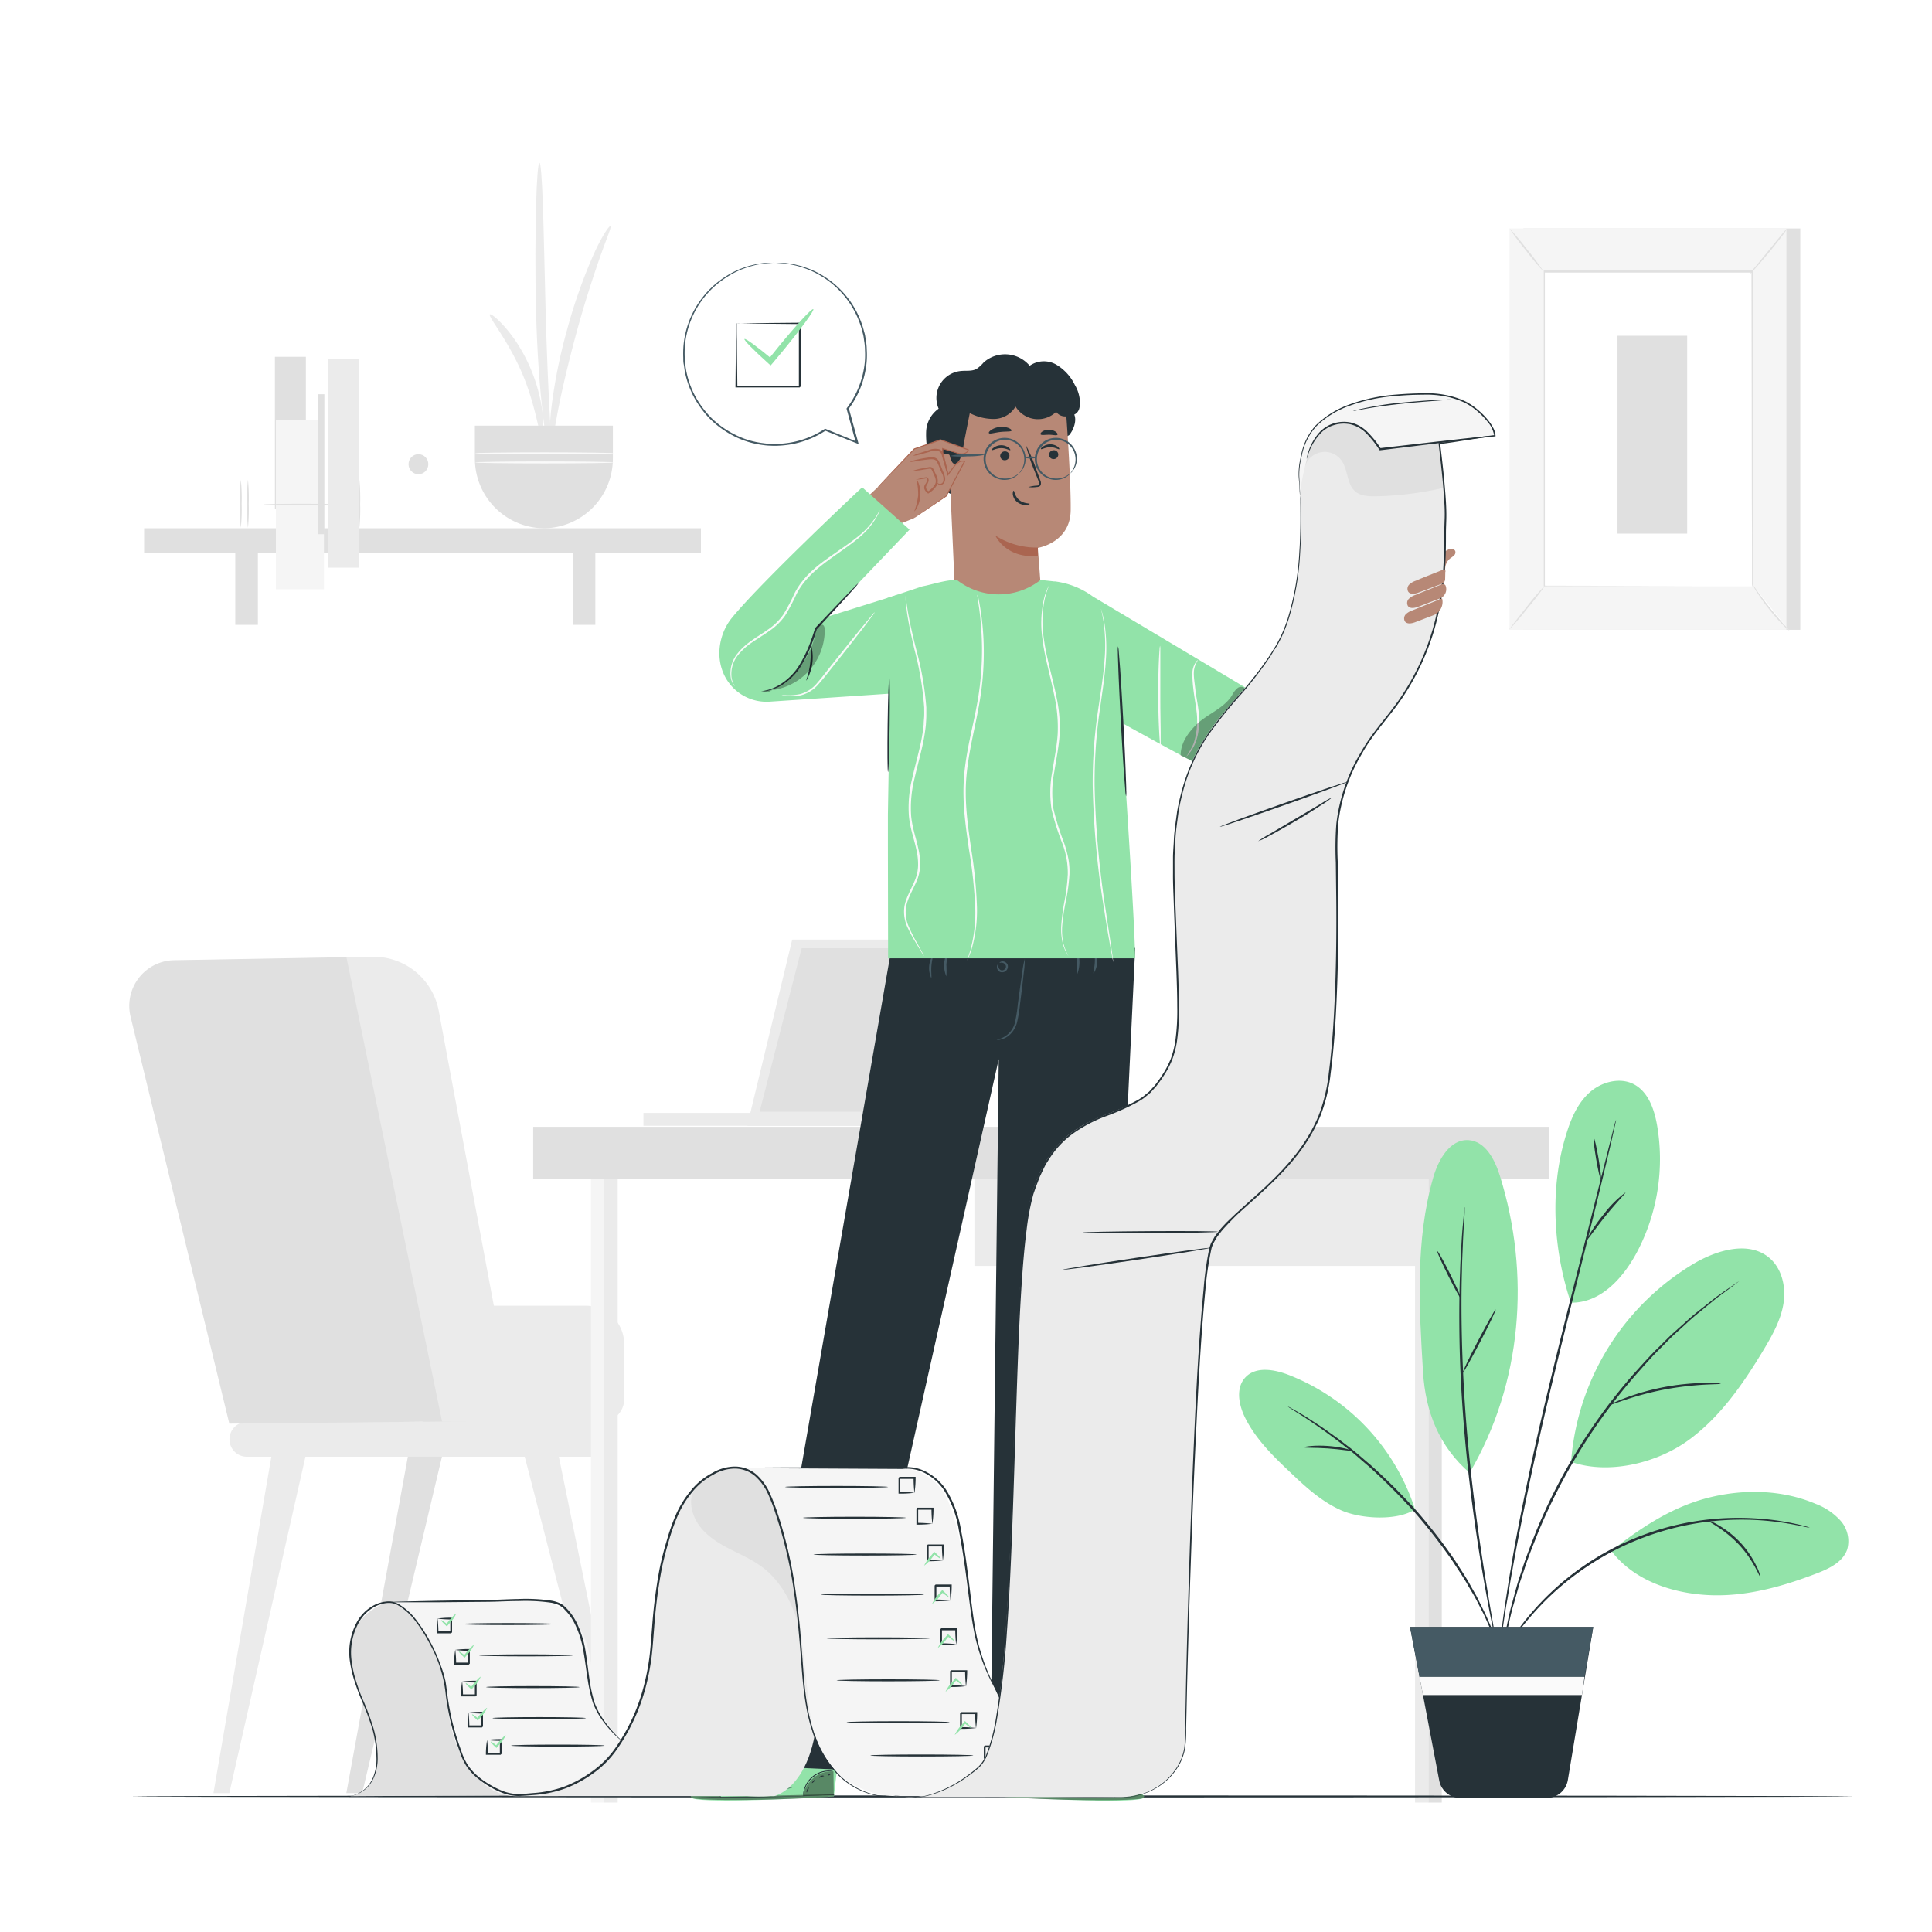 <svg class="animated" id="freepik_stories-reading-list" xmlns="http://www.w3.org/2000/svg" viewBox="0 0 500 500" version="1.1" xmlns:xlink="http://www.w3.org/1999/xlink" xmlns:svgjs="http://svgjs.com/svgjs"><style>svg#freepik_stories-reading-list:not(.animated) .animable {opacity: 0;}svg#freepik_stories-reading-list.animated #freepik--speech-bubble--inject-2 {animation: 1.5s Infinite  linear heartbeat;animation-delay: 0s;}            @keyframes heartbeat {                0% {                    transform: scale(1);                }                10% {                    transform: scale(1.1);                }                30% {                    transform: scale(1);                }                40% {                    transform: scale(1);                }                50% {                    transform: scale(1.1);                }                60% {                    transform: scale(1);                }                100% {                    transform: scale(1);                }            }        </style><g id="freepik--background-complete--inject-2" class="animable" style="transform-origin: 249.683px 254.325px;"><path d="M109.35,368h46.29a5.9,5.9,0,0,0,5.9-5.9V347.86a9.94,9.94,0,0,0-9.94-9.94H109Z" style="fill: rgb(235, 235, 235); transform-origin: 135.27px 352.96px;" id="elsr9hw8x3cy" class="animable"></path><path d="M154.87,377h-91a4.48,4.48,0,0,1-4.48-4.48h0A4.48,4.48,0,0,1,63.83,368h91a4.49,4.49,0,0,1,4.48,4.49h0A4.49,4.49,0,0,1,154.87,377Z" style="fill: rgb(235, 235, 235); transform-origin: 109.35px 372.5px;" id="elzulhrc7ntp" class="animable"></path><path d="M45.28,248.5l50.08-.89,31.79,120.15-67.8.68L33.79,263.11A11.82,11.82,0,0,1,45.28,248.5Z" style="fill: rgb(224, 224, 224); transform-origin: 80.303px 308.025px;" id="elk5ko529k047" class="animable"></path><polygon points="70.23 376.99 55.24 464.07 59.35 464.07 79.05 376.99 70.23 376.99" style="fill: rgb(235, 235, 235); transform-origin: 67.145px 420.53px;" id="eljdk5fqcx2zi" class="animable"></polygon><polygon points="105.55 376.99 89.63 464.07 93.73 464.07 114.38 376.99 105.55 376.99" style="fill: rgb(224, 224, 224); transform-origin: 102.005px 420.53px;" id="eldivbyacm9v4" class="animable"></polygon><polygon points="144.63 376.99 162.39 464.07 158.28 464.07 135.8 376.99 144.63 376.99" style="fill: rgb(235, 235, 235); transform-origin: 149.095px 420.53px;" id="el40c4z1lh4xk" class="animable"></polygon><path d="M89.63,247.61l24.78,120.28h19L113.55,261.61a17.13,17.13,0,0,0-16.83-14Z" style="fill: rgb(235, 235, 235); transform-origin: 111.52px 307.75px;" id="eljuwml5jqfp" class="animable"></path><g id="ela5ro0vsw4t4"><rect x="166.52" y="288.02" width="68.55" height="3.33" style="fill: rgb(235, 235, 235); transform-origin: 200.795px 289.685px; transform: rotate(180deg);" class="animable"></rect></g><polygon points="245.69 291.35 258.55 243.17 205.02 243.17 193.38 291.35 245.69 291.35" style="fill: rgb(235, 235, 235); transform-origin: 225.965px 267.26px;" id="el4m1iacr9qjt" class="animable"></polygon><polygon points="196.59 287.7 244.4 287.7 255.53 245.4 207.47 245.4 196.59 287.7" style="fill: rgb(224, 224, 224); transform-origin: 226.06px 266.55px;" id="eln8whvvacnc8" class="animable"></polygon><rect x="152.94" y="301.22" width="3.46" height="165.28" style="fill: rgb(245, 245, 245); transform-origin: 154.67px 383.86px;" id="elzy7zwa6khwg" class="animable"></rect><rect x="156.4" y="301.7" width="3.46" height="164.8" style="fill: rgb(235, 235, 235); transform-origin: 158.13px 384.1px;" id="elc44zq5abk0r" class="animable"></rect><rect x="366.21" y="301.22" width="3.46" height="165.28" style="fill: rgb(235, 235, 235); transform-origin: 367.94px 383.86px;" id="elewp2nnsoda" class="animable"></rect><rect x="369.67" y="301.7" width="3.46" height="164.8" style="fill: rgb(224, 224, 224); transform-origin: 371.4px 384.1px;" id="el8keum6a4s02" class="animable"></rect><rect x="137.99" y="291.62" width="262.95" height="13.56" style="fill: rgb(224, 224, 224); transform-origin: 269.465px 298.4px;" id="elxm558u6o49" class="animable"></rect><rect x="252.18" y="305.18" width="115.76" height="22.44" style="fill: rgb(235, 235, 235); transform-origin: 310.06px 316.4px;" id="ellv5uh2ryy3j" class="animable"></rect><path d="M315.22,314.85a2.58,2.58,0,1,1-2.58-2.58A2.58,2.58,0,0,1,315.22,314.85Z" style="fill: rgb(224, 224, 224); transform-origin: 312.64px 314.85px;" id="elraeq5oi11aq" class="animable"></path><rect x="37.3" y="136.71" width="144.1" height="6.42" style="fill: rgb(224, 224, 224); transform-origin: 109.35px 139.92px;" id="elyc70psxjzh" class="animable"></rect><rect x="60.89" y="139.8" width="5.85" height="21.91" style="fill: rgb(224, 224, 224); transform-origin: 63.815px 150.755px;" id="el010p4rhdsld7g" class="animable"></rect><rect x="148.22" y="139.8" width="5.85" height="21.91" style="fill: rgb(224, 224, 224); transform-origin: 151.145px 150.755px;" id="el2rlzs9k9ka9" class="animable"></rect><path d="M126.78,81.37c.24-.23,1.84.94,3.95,3.34a38.25,38.25,0,0,1,3.34,4.49,42.8,42.8,0,0,1,5.4,12.64,38.37,38.37,0,0,1,1,5.55c.29,3.2,0,5.18-.3,5.19-.75.06-1.44-7.68-5.17-16.26S126.23,81.89,126.78,81.37Z" style="fill: rgb(235, 235, 235); transform-origin: 133.664px 96.961px;" id="el5hxwktc66u" class="animable"></path><path d="M142.64,119c-.33,0-1.24-4.19-2.08-11.13S139,91.31,138.73,80.67s-.17-20.28,0-27.25.53-11.27.88-11.27.66,4.31.9,11.27.42,16.57.7,27.18.7,20.18,1.09,27.12S143,119,142.64,119Z" style="fill: rgb(235, 235, 235); transform-origin: 140.681px 80.575px;" id="el23k6ht0gg4h" class="animable"></path><path d="M158,58.51c.32.18-1,3.14-2.73,8.08s-4,11.84-6.09,19.55-3.75,14.78-4.74,19.93-1.4,8.36-1.77,8.35-.59-3.33,0-8.63a135.86,135.86,0,0,1,4.06-20.34,136.08,136.08,0,0,1,6.87-19.54C155.78,61.06,157.69,58.34,158,58.51Z" style="fill: rgb(235, 235, 235); transform-origin: 150.177px 86.461px;" id="el1g531lbzw4b" class="animable"></path><path d="M122.9,110.16v8.47a18,18,0,0,0,17.85,18.08h0a18,18,0,0,0,17.86-18.08v-8.47Z" style="fill: rgb(224, 224, 224); transform-origin: 140.755px 123.435px;" id="elb2vyq26xwcp" class="animable"></path><path d="M158.93,117.32c0,.15-8.07.26-18,.26s-18-.11-18-.26,8.07-.25,18-.25S158.93,117.18,158.93,117.32Z" style="fill: rgb(250, 250, 250); transform-origin: 140.93px 117.325px;" id="elijaecmkpse" class="animable"></path><path d="M158.93,119.68c0,.14-8.07.25-18,.25s-18-.11-18-.25,8.07-.26,18-.26S158.93,119.53,158.93,119.68Z" style="fill: rgb(250, 250, 250); transform-origin: 140.93px 119.675px;" id="elqo96x4zuwb" class="animable"></path><g id="elmqw1ipcts3"><rect x="71.15" y="92.34" width="8.01" height="39.34" style="fill: rgb(224, 224, 224); transform-origin: 75.155px 112.01px; transform: rotate(89.7deg);" class="animable"></rect></g><g id="el2emwg5xpga3"><rect x="71.4" y="108.66" width="12.44" height="43.84" style="fill: rgb(245, 245, 245); transform-origin: 77.62px 130.58px; transform: rotate(89.7deg);" class="animable"></rect></g><path d="M91.13,136.6a44.37,44.37,0,0,1-.22-6.22,44.37,44.37,0,0,1,.22-6.22,47.4,47.4,0,0,1,.21,6.22A47.4,47.4,0,0,1,91.13,136.6Z" style="fill: rgb(224, 224, 224); transform-origin: 91.124px 130.38px;" id="eljxlt6xw515" class="animable"></path><path d="M93,136.6a44.37,44.37,0,0,1-.22-6.22,44.37,44.37,0,0,1,.22-6.22,47.4,47.4,0,0,1,.21,6.22A47.4,47.4,0,0,1,93,136.6Z" style="fill: rgb(224, 224, 224); transform-origin: 92.994px 130.38px;" id="eliroo36p80mf" class="animable"></path><path d="M62.32,136.6a47.4,47.4,0,0,1-.21-6.22,47.4,47.4,0,0,1,.21-6.22,44.37,44.37,0,0,1,.22,6.22A44.37,44.37,0,0,1,62.32,136.6Z" style="fill: rgb(224, 224, 224); transform-origin: 62.326px 130.38px;" id="elrfmde62xsmt" class="animable"></path><path d="M64.17,136.6a44.37,44.37,0,0,1-.22-6.22,44.37,44.37,0,0,1,.22-6.22,47.4,47.4,0,0,1,.21,6.22A47.4,47.4,0,0,1,64.17,136.6Z" style="fill: rgb(224, 224, 224); transform-origin: 64.164px 130.38px;" id="elep7csfcromt" class="animable"></path><path d="M68.19,130.58c0-.12,4.42-.21,9.87-.21s9.88.09,9.88.21-4.42.22-9.88.22S68.19,130.7,68.19,130.58Z" style="fill: rgb(224, 224, 224); transform-origin: 78.065px 130.585px;" id="elt4woaok3hqf" class="animable"></path><g id="elkd21rudw5h"><rect x="84.96" y="92.81" width="8.01" height="54.1" style="fill: rgb(235, 235, 235); transform-origin: 88.965px 119.86px; transform: rotate(89.7deg);" class="animable"></rect></g><ellipse cx="108.29" cy="120.14" rx="2.56" ry="2.59" style="fill: rgb(224, 224, 224); transform-origin: 108.29px 120.14px;" id="elu6e6x54ymt" class="animable"></ellipse><g id="elfylp5n67do5"><rect x="82.35" y="102.03" width="1.6" height="36.22" style="fill: rgb(224, 224, 224); transform-origin: 83.15px 120.14px; transform: rotate(90deg);" class="animable"></rect></g><rect x="394.25" y="59.12" width="71.66" height="103.87" style="fill: rgb(224, 224, 224); transform-origin: 430.08px 111.055px;" id="el20yt6ul17i3i" class="animable"></rect><rect x="390.66" y="59.12" width="71.66" height="103.87" style="fill: rgb(245, 245, 245); transform-origin: 426.49px 111.055px;" id="el2tzxs0apstg" class="animable"></rect><rect x="399.56" y="70.37" width="53.86" height="81.37" style="fill: rgb(255, 255, 255); transform-origin: 426.49px 111.055px;" id="el87hnr2khec6" class="animable"></rect><path d="M453.42,151.75s0-.14,0-.4,0-.65,0-1.16c0-1,0-2.52,0-4.46,0-3.9,0-9.58-.05-16.76,0-14.35-.05-34.67-.09-58.6l.18.18-53.85,0h0l.2-.2c0,30.7,0,59,0,81.38l-.16-.16,39.2.08,10.83,0,2.85,0c.64,0,1,0,1,0h-.95l-2.82,0-10.79,0-39.3.08h-.15v-.15c0-22.38,0-50.68,0-81.38v-.19h.2l53.85,0h.18v.17c0,24-.07,44.34-.09,58.72,0,7.16,0,12.83-.05,16.72,0,1.93,0,3.41,0,4.42,0,.5,0,.87,0,1.14S453.42,151.75,453.42,151.75Z" style="fill: rgb(224, 224, 224); transform-origin: 426.635px 110.88px;" id="elh5ahzbkxi9" class="animable"></path><path d="M462.52,59.12A11.64,11.64,0,0,1,461.25,61c-.84,1.11-2,2.63-3.37,4.26s-2.61,3.09-3.54,4.12A11.72,11.72,0,0,1,452.76,71a14.42,14.42,0,0,1,1.37-1.79L457.58,65,461,60.81A14.84,14.84,0,0,1,462.52,59.12Z" style="fill: rgb(224, 224, 224); transform-origin: 457.64px 65.06px;" id="elbbvm0sg2jul" class="animable"></path><path d="M453.69,151.48a66.15,66.15,0,0,0,9.4,11.75" style="fill: rgb(255, 255, 255); transform-origin: 458.39px 157.355px;" id="elunvvdcfsw78" class="animable"></path><path d="M463.09,163.23a10,10,0,0,1-1.64-1.49,51.86,51.86,0,0,1-6.66-8.33,10.59,10.59,0,0,1-1.1-1.93,15.62,15.62,0,0,1,1.32,1.77c.79,1.11,1.9,2.63,3.2,4.25s2.53,3,3.44,4.05A15.4,15.4,0,0,1,463.09,163.23Z" style="fill: rgb(224, 224, 224); transform-origin: 458.39px 157.355px;" id="el5l6y0vylpg5" class="animable"></path><path d="M390.65,162.91,400,151.33" style="fill: rgb(255, 255, 255); transform-origin: 395.325px 157.12px;" id="el274x2cprbm6" class="animable"></path><path d="M400,151.33a70.89,70.89,0,0,1-4.55,5.92,72.65,72.65,0,0,1-4.84,5.66c-.08-.06,2-2.71,4.54-5.91A68.23,68.23,0,0,1,400,151.33Z" style="fill: rgb(224, 224, 224); transform-origin: 395.304px 157.12px;" id="eleozl35sf7vs" class="animable"></path><path d="M390.66,59.12a70.36,70.36,0,0,1,4.56,5.45,66.53,66.53,0,0,1,4.25,5.69,61.61,61.61,0,0,1-4.56-5.45A62.39,62.39,0,0,1,390.66,59.12Z" style="fill: rgb(224, 224, 224); transform-origin: 395.065px 64.69px;" id="elj14qngsgobs" class="animable"></path><rect x="418.61" y="86.9" width="18.03" height="51.2" style="fill: rgb(224, 224, 224); transform-origin: 427.625px 112.5px;" id="el3fuu1d1cqc3" class="animable"></rect></g><g id="freepik--Floor--inject-2" class="animable" style="transform-origin: 256.85px 464.92px;"><path d="M479.88,464.92c0,.14-99.87.26-223,.26s-223.06-.12-223.06-.26,99.85-.26,223.06-.26S479.88,464.77,479.88,464.92Z" style="fill: rgb(38, 50, 56); transform-origin: 256.85px 464.92px;" id="elvw55ddnf3l" class="animable"></path></g><g id="freepik--Plant--inject-2" class="animable" style="transform-origin: 399.516px 372.51px;"><path d="M406.63,378.34c9.62,3.36,22.16.36,30.39-5.65s14.15-14.62,19.4-23.35c2.23-3.73,4.42-7.61,5.13-11.9s-.34-9.12-3.66-11.92c-5.17-4.35-13.09-2.14-19,1.2a65.4,65.4,0,0,0-32.3,51.62" style="fill: rgb(146, 227, 169); transform-origin: 434.175px 351.421px;" id="elhhpudqxcoxb" class="animable"></path><path d="M417,401.36c5.78,7.62,15.7,11,25.26,11.45s19-2.19,27.91-5.62c3.24-1.24,6.79-2.95,7.9-6.23a8,8,0,0,0-1.69-7.36,16.59,16.59,0,0,0-6.45-4.39c-8.79-3.74-18.85-3.92-28.1-1.52s-17.32,7.76-24.83,13.67" style="fill: rgb(146, 227, 169); transform-origin: 447.676px 399.482px;" id="elb3jz7br09n" class="animable"></path><path d="M406.49,337.13c8,.16,14-6.81,17.59-13.91a51.6,51.6,0,0,0,4.74-32.16c-.73-4.07-2.27-8.46-5.91-10.42s-8.51-.67-11.61,2.16-4.8,6.87-6,10.88c-4.28,13.83-3.36,29.73,1.23,43.45" style="fill: rgb(146, 227, 169); transform-origin: 416.07px 308.416px;" id="el9apkbzx7f8g" class="animable"></path><path d="M380.33,381.17c13.58-23.1,15.84-51.37,7.82-76.94-1.3-4.15-3.75-8.89-8.09-9.17-4.8-.3-7.82,5.06-9.14,9.68-4.66,16.24-3.67,33.48-2.64,50.34.64,10.39,4.2,19.27,12.05,26.09" style="fill: rgb(146, 227, 169); transform-origin: 380.101px 338.109px;" id="elozf63zi17r" class="animable"></path><path d="M366.22,390.67a55.56,55.56,0,0,0-32.94-34.93c-3.61-1.35-8.19-2.13-10.88.63s-1.82,7.23-.13,10.61c2.73,5.45,7.17,9.84,11.59,14,4,3.83,8.2,7.67,13.28,9.9s14.43,2.78,19.08-.25" style="fill: rgb(146, 227, 169); transform-origin: 343.45px 373.621px;" id="elrnoa1r0b2nc" class="animable"></path><path d="M450.38,331.32s-.07.08-.24.21l-.73.57-2.84,2.12-2.07,1.53c-.74.57-1.51,1.24-2.36,1.93-1.68,1.4-3.67,2.91-5.67,4.81l-3.2,2.91c-1.11,1-2.17,2.17-3.32,3.3-2.34,2.25-4.6,4.87-7,7.58a149.21,149.21,0,0,0-24.81,40.14c-1.33,3.39-2.67,6.59-3.63,9.68-.5,1.54-1.06,3-1.47,4.45l-1.17,4.16c-.81,2.64-1.27,5.09-1.78,7.22-.23,1.07-.48,2.06-.66,3s-.31,1.76-.44,2.53c-.27,1.48-.48,2.65-.63,3.5-.08.36-.13.66-.18.9s-.07.31-.09.31a1.54,1.54,0,0,1,0-.32c0-.24.07-.54.12-.91.12-.86.3-2,.51-3.52.12-.77.25-1.62.39-2.54s.39-1.93.61-3c.48-2.14.91-4.61,1.69-7.26.36-1.34.74-2.74,1.14-4.19s.94-2.93,1.43-4.48c1-3.11,2.27-6.33,3.6-9.74a146.32,146.32,0,0,1,24.91-40.3c2.45-2.7,4.74-5.32,7.1-7.56,1.16-1.14,2.24-2.28,3.36-3.29l3.24-2.89c2-1.88,4-3.37,5.74-4.75.87-.68,1.65-1.33,2.41-1.89l2.1-1.49,2.92-2,.77-.51C450.28,331.36,450.37,331.31,450.38,331.32Z" style="fill: rgb(38, 50, 56); transform-origin: 419.231px 381.744px;" id="elp0mlts4zo2m" class="animable"></path><path d="M468.36,395.36a5.3,5.3,0,0,1-.94-.15c-.6-.11-1.48-.35-2.64-.54a72,72,0,0,0-68.06,23,74.63,74.63,0,0,0-6.07,7.82c-.68,1-1.13,1.74-1.48,2.25a4.78,4.78,0,0,1-.55.77,4.91,4.91,0,0,1,.44-.84c.31-.53.73-1.34,1.38-2.32a66.54,66.54,0,0,1,5.94-8A70.59,70.59,0,0,1,455,393a65,65,0,0,1,9.85,1.41c1.15.23,2,.5,2.63.65A7.09,7.09,0,0,1,468.36,395.36Z" style="fill: rgb(38, 50, 56); transform-origin: 428.49px 410.662px;" id="eltlcfdj9jlgc" class="animable"></path><path d="M418.22,289.87a1.25,1.25,0,0,1-.05.36c-.06.27-.13.61-.22,1-.21,1-.51,2.29-.89,4-.78,3.45-2,8.43-3.47,14.58-3,12.3-7.34,29.24-11.87,48-2.25,9.39-4.28,18.36-6,26.54s-3.19,15.57-4.28,21.8c-.59,3.11-1,5.94-1.45,8.42s-.75,4.61-1,6.36-.47,3.06-.62,4c-.08.43-.14.77-.18,1s-.07.36-.09.36a1.94,1.94,0,0,1,0-.36c0-.28.07-.62.12-1.06.12-1,.29-2.32.51-4s.51-3.9.9-6.39.79-5.32,1.35-8.43c1-6.25,2.46-13.65,4.16-21.85s3.74-17.17,6-26.57c4.53-18.77,8.95-35.69,12-48l3.67-14.53c.43-1.68.77-3,1-3.95.11-.42.2-.75.28-1A1.4,1.4,0,0,1,418.22,289.87Z" style="fill: rgb(38, 50, 56); transform-origin: 403.156px 358.08px;" id="el4ejjued9z8o" class="animable"></path><path d="M387.05,424.51a1.09,1.09,0,0,1-.09-.28l-.18-.83c-.17-.79-.39-1.87-.67-3.22-.58-2.79-1.34-6.85-2.21-11.88-1.74-10.05-3.81-24-5.07-39.53-.62-7.77-1-15.18-1.11-21.93s-.05-12.83.16-17.93c.06-2.55.23-4.85.34-6.88s.24-3.76.38-5.18.22-2.47.3-3.27c0-.34.07-.62.09-.85s0-.29.06-.29a1.36,1.36,0,0,1,0,.3c0,.23,0,.51,0,.85,0,.8-.11,1.9-.19,3.28s-.2,3.16-.27,5.18-.21,4.33-.24,6.88c-.15,5.09-.17,11.16,0,17.9s.54,14.13,1.15,21.88c1.27,15.5,3.26,29.45,4.89,39.52.81,5,1.5,9.1,2,11.9.23,1.37.42,2.45.55,3.24.05.34.09.62.13.85A1.27,1.27,0,0,1,387.05,424.51Z" style="fill: rgb(38, 50, 56); transform-origin: 382.369px 368.475px;" id="elpoklkimc7b" class="animable"></path><path d="M388.05,427.44a4.64,4.64,0,0,1-.35-.79l-.89-2.33c-.2-.51-.41-1.07-.64-1.68l-.87-1.95c-.31-.7-.65-1.45-1-2.25s-.8-1.59-1.23-2.46-.91-1.75-1.39-2.69L380,410.45c-1.09-2-2.5-4-3.86-6.13A145.44,145.44,0,0,0,366,391.26a160.56,160.56,0,0,0-11.74-11.75c-1.95-1.64-3.74-3.29-5.54-4.67l-2.57-2-2.44-1.8c-1.54-1.16-3-2.14-4.26-3s-2.37-1.61-3.29-2.16L334,364.5a4.25,4.25,0,0,1-.71-.5,4.81,4.81,0,0,1,.78.39l2.16,1.23c.95.53,2.08,1.23,3.36,2.08s2.77,1.78,4.33,2.93l2.48,1.77,2.6,2c1.83,1.36,3.63,3,5.6,4.64a151.81,151.81,0,0,1,11.82,11.76A137,137,0,0,1,376.66,404c1.35,2.18,2.75,4.18,3.83,6.19.56,1,1.1,1.95,1.63,2.88l1.35,2.72c.42.88.86,1.69,1.2,2.49l1,2.28.82,2c.22.62.41,1.19.59,1.71.32,1,.58,1.76.78,2.36A3.31,3.31,0,0,1,388.05,427.44Z" style="fill: rgb(38, 50, 56); transform-origin: 360.67px 395.72px;" id="elens1mcp9f7" class="animable"></path><path d="M445.35,358.12c0,.1-1.65.1-4.29.24a82.42,82.42,0,0,0-10.25,1.24,79.33,79.33,0,0,0-10,2.61c-2.51.83-4,1.43-4.08,1.34a3.88,3.88,0,0,1,1-.55c.67-.33,1.66-.75,2.91-1.22A61.47,61.47,0,0,1,441,357.91c1.33,0,2.41,0,3.15.06A3.69,3.69,0,0,1,445.35,358.12Z" style="fill: rgb(38, 50, 56); transform-origin: 431.04px 360.734px;" id="ell6n2moxc4nk" class="animable"></path><path d="M455.59,408.13c-.2.1-1.73-4.32-5.59-8.42s-8.11-6-8-6.2a9.41,9.41,0,0,1,2.76,1.22,24.35,24.35,0,0,1,9.8,10.56A9.92,9.92,0,0,1,455.59,408.13Z" style="fill: rgb(38, 50, 56); transform-origin: 448.794px 400.821px;" id="else074y53l7" class="animable"></path><path d="M420.66,308.62c.13.14-2.37,2.62-5.09,6s-4.67,6.29-4.83,6.19,1.56-3.21,4.33-6.6A28.05,28.05,0,0,1,420.66,308.62Z" style="fill: rgb(38, 50, 56); transform-origin: 415.697px 314.716px;" id="elq4uwgjlw7r" class="animable"></path><path d="M412.46,294.46c.18,0,.73,2.37,1.24,5.36s.78,5.43.61,5.46-.73-2.37-1.24-5.36S412.29,294.49,412.46,294.46Z" style="fill: rgb(38, 50, 56); transform-origin: 413.385px 299.87px;" id="elg4nik4tfix" class="animable"></path><path d="M387.07,338.91c.15.08-1.62,3.82-4,8.36s-4.38,8.15-4.54,8.07,1.62-3.83,4-8.37S386.91,338.83,387.07,338.91Z" style="fill: rgb(38, 50, 56); transform-origin: 382.799px 347.125px;" id="elvzpuxi5eiad" class="animable"></path><path d="M372,323.82c.16-.08,1.67,2.63,3.37,6.05s2.95,6.25,2.8,6.33-1.67-2.63-3.37-6.05S371.79,323.9,372,323.82Z" style="fill: rgb(38, 50, 56); transform-origin: 375.08px 330.01px;" id="elravld5w1cf" class="animable"></path><path d="M349.74,375.42c0,.19-2.74-.34-6.1-.57s-6.1-.1-6.12-.29,2.74-.6,6.17-.35S349.78,375.26,349.74,375.42Z" style="fill: rgb(38, 50, 56); transform-origin: 343.63px 374.796px;" id="eli38buli362o" class="animable"></path><path d="M364.91,421.05l7.56,39.74a5.56,5.56,0,0,0,5.47,4.53h22.33a5.56,5.56,0,0,0,5.49-4.66l6.57-39.61Z" style="fill: rgb(38, 50, 56); transform-origin: 388.62px 443.185px;" id="el4umfbrvw9go" class="animable"></path><polygon points="367.37 433.97 410.06 433.97 412.33 421.05 364.91 421.05 367.37 433.97" style="fill: rgb(69, 90, 100); transform-origin: 388.62px 427.51px;" id="elxkl0vq40xwf" class="animable"></polygon><polygon points="367.37 433.97 368.26 438.68 409.41 438.68 410.06 433.97 367.37 433.97" style="fill: rgb(250, 250, 250); transform-origin: 388.715px 436.325px;" id="el6yxa6j44ek3" class="animable"></polygon></g><g id="freepik--Character--inject-2" class="animable" style="transform-origin: 238.713px 278.855px;"><path d="M193.59,459.71l2.58-11,21.43.53-1.79,15.65-1.36.11c-6.07.41-30.88,1.66-35,.48C175,464.15,193.59,459.71,193.59,459.71Z" style="fill: rgb(146, 227, 169); transform-origin: 198.181px 457.342px;" id="eljmzcojix9d" class="animable"></path><g id="elm5ak997t2h8"><g style="opacity: 0.4; transform-origin: 211.805px 461.609px;" class="animable"><path d="M207.83,464.81a7.63,7.63,0,0,1,2.75-4.73,7.4,7.4,0,0,1,5.12-1.66l.08,6.15Z" id="el3vx34tycejv" class="animable" style="transform-origin: 211.805px 461.609px;"></path></g></g><g id="elrkq8yah1uha"><g style="opacity: 0.4; transform-origin: 197.254px 464.024px;" class="animable"><path d="M184.49,462.21s-6.53,2-5.7,3,26,.75,37-.36l0-.49-29.3.62S185.77,462.24,184.49,462.21Z" id="elpi9y5jpdrb" class="animable" style="transform-origin: 197.254px 464.024px;"></path></g></g><path d="M216.11,464.37a1.65,1.65,0,0,1-.38.05l-1.08.08-4,.22c-3.37.17-8,.33-13.2.4s-9.83,0-13.21,0l-4-.12-1.09,0-.37,0a1.59,1.59,0,0,1,.38,0h1.08l4,0c3.37,0,8,0,13.2,0s9.82-.21,13.19-.33l4-.13,1.09,0Z" style="fill: rgb(38, 50, 56); transform-origin: 197.445px 464.761px;" id="elx2lonokk8kn" class="animable"></path><path d="M186.48,465.36a9.06,9.06,0,0,0-.77-1.9,8.84,8.84,0,0,0-1.39-1.52,3,3,0,0,1,1.61,1.37A3,3,0,0,1,186.48,465.36Z" style="fill: rgb(38, 50, 56); transform-origin: 185.407px 463.65px;" id="elkmua6x39vlb" class="animable"></path><path d="M192.93,462c-.06,0-.38-.33-.71-.84s-.54-.94-.48-1,.38.34.71.84S193,461.94,192.93,462Z" style="fill: rgb(38, 50, 56); transform-origin: 192.336px 461.077px;" id="elswppzdevq8r" class="animable"></path><path d="M194.7,461c0,.05-.4-.18-.78-.51s-.66-.66-.61-.71.4.17.78.51S194.75,461,194.7,461Z" style="fill: rgb(38, 50, 56); transform-origin: 194.005px 460.39px;" id="elvt098jad36m" class="animable"></path><path d="M195.8,458.92a2.51,2.51,0,0,1-1.15.17,2.71,2.71,0,0,1-1.15-.11,2.59,2.59,0,0,1,1.15-.16A2.62,2.62,0,0,1,195.8,458.92Z" style="fill: rgb(38, 50, 56); transform-origin: 194.65px 458.953px;" id="elbrppnh1tytd" class="animable"></path><path d="M196.17,457.45a3.25,3.25,0,0,1-2.61.23,7.81,7.81,0,0,1,1.31-.1A7.71,7.71,0,0,1,196.17,457.45Z" style="fill: rgb(38, 50, 56); transform-origin: 194.865px 457.651px;" id="eltwz8bur0dq" class="animable"></path><path d="M192.16,460.07a4.21,4.21,0,0,1-1.42,0,8.64,8.64,0,0,1-1.51-.31,4.58,4.58,0,0,1-.86-.35A.78.78,0,0,1,188,459a.56.56,0,0,1,.21-.57,2.6,2.6,0,0,1,3.22.72,2.47,2.47,0,0,1,.47.94c.06.24.06.37,0,.38a3.9,3.9,0,0,0-.66-1.2,2.5,2.5,0,0,0-1.22-.77,2.19,2.19,0,0,0-1.68.14c-.22.16-.13.43.12.57a3.74,3.74,0,0,0,.8.33,9.62,9.62,0,0,0,1.46.36C191.62,460,192.16,460,192.16,460.07Z" style="fill: rgb(38, 50, 56); transform-origin: 190.073px 459.311px;" id="elrh9qhxldccs" class="animable"></path><path d="M191.79,460.15a1.43,1.43,0,0,1-.17-1,2.3,2.3,0,0,1,.37-1,1.42,1.42,0,0,1,1.17-.74.56.56,0,0,1,.44.65,1.48,1.48,0,0,1-.23.63,4.29,4.29,0,0,1-.66.87c-.44.44-.78.61-.8.58s.28-.26.66-.71a4.75,4.75,0,0,0,.58-.86c.19-.3.32-.83,0-.89s-.72.32-.93.61a2.31,2.31,0,0,0-.39.92A5.64,5.64,0,0,0,191.79,460.15Z" style="fill: rgb(38, 50, 56); transform-origin: 192.601px 458.78px;" id="elsc62s7bff2h" class="animable"></path><path d="M215.59,458.36c0,.05-.63-.05-1.63.08a6.85,6.85,0,0,0-5.7,4.66c-.33.95-.35,1.59-.4,1.58a1.09,1.09,0,0,1,0-.44,6,6,0,0,1,.23-1.19,6.7,6.7,0,0,1,5.86-4.8,5.73,5.73,0,0,1,1.21,0A1.09,1.09,0,0,1,215.59,458.36Z" style="fill: rgb(38, 50, 56); transform-origin: 211.714px 461.449px;" id="elgrkg5fga67n" class="animable"></path><path d="M213.19,449.23a41.05,41.05,0,0,1,.25,4.52,40,40,0,0,1,0,4.52,38.22,38.22,0,0,1-.25-4.51A40.23,40.23,0,0,1,213.19,449.23Z" style="fill: rgb(38, 50, 56); transform-origin: 213.315px 453.75px;" id="elpv6xcvi1wn7" class="animable"></path><path d="M205,462.7a18,18,0,0,1-6.43.14c0-.08,1.45,0,3.22,0S205,462.62,205,462.7Z" style="fill: rgb(38, 50, 56); transform-origin: 201.785px 462.873px;" id="elyigrl7svlt" class="animable"></path><path d="M209.34,462.64c.06.05-.11.3-.25.63s-.22.63-.3.62-.11-.34.05-.72S209.3,462.58,209.34,462.64Z" style="fill: rgb(38, 50, 56); transform-origin: 209.039px 463.26px;" id="elu3dawrpru7q" class="animable"></path><path d="M210.94,460.59c.06.05-.08.28-.31.52s-.45.38-.5.33.09-.28.31-.52S210.89,460.54,210.94,460.59Z" style="fill: rgb(38, 50, 56); transform-origin: 210.537px 461.015px;" id="elg9nlqfyfpze" class="animable"></path><path d="M213.26,459.64c0,.07-.31.08-.63.19s-.55.3-.61.25.12-.36.52-.5S213.28,459.57,213.26,459.64Z" style="fill: rgb(38, 50, 56); transform-origin: 212.635px 459.803px;" id="elofk3hg0l3ie" class="animable"></path><path d="M214.91,459.18c0,.07-.1.19-.28.26s-.35.07-.38,0,.1-.19.28-.26S214.88,459.11,214.91,459.18Z" style="fill: rgb(38, 50, 56); transform-origin: 214.578px 459.31px;" id="elbov2aplmev6" class="animable"></path><path d="M281.28,459.76l.07-11.74-22-.27-.28,17.19,1.37.1c6.06.41,30.88,1.66,34.95.48C299.92,464.2,281.28,459.76,281.28,459.76Z" style="fill: rgb(146, 227, 169); transform-origin: 277.585px 456.882px;" id="elennh023bive" class="animable"></path><g id="el4zmlziiongf"><g style="opacity: 0.4; transform-origin: 263.025px 461.659px;" class="animable"><path d="M267,464.86a7.65,7.65,0,0,0-2.75-4.73,7.45,7.45,0,0,0-5.12-1.66l-.08,6.15Z" id="elhls2uubn5a" class="animable" style="transform-origin: 263.025px 461.659px;"></path></g></g><g id="elcdji9kvzzkl"><g style="opacity: 0.4; transform-origin: 277.616px 464.074px;" class="animable"><path d="M290.38,462.26s6.53,2,5.7,3-25.95.75-37-.36l0-.5,29.3.63S289.1,462.3,290.38,462.26Z" id="eljooq1l6yfd" class="animable" style="transform-origin: 277.616px 464.074px;"></path></g></g><path d="M258.76,464.43l.38,0,1.08.08,4,.23c3.37.16,8,.32,13.2.4s9.83,0,13.21-.05l4-.11,1.09,0,.38,0a1.67,1.67,0,0,0-.38,0h-1.09l-4,0c-3.38,0-8.05,0-13.21,0s-9.82-.21-13.19-.32l-4-.14-1.09,0Z" style="fill: rgb(38, 50, 56); transform-origin: 277.43px 464.802px;" id="elq33zeonc48j" class="animable"></path><path d="M288.39,465.41a9.29,9.29,0,0,1,.77-1.9,8.12,8.12,0,0,1,1.39-1.51,2.88,2.88,0,0,0-1.61,1.37A3,3,0,0,0,288.39,465.41Z" style="fill: rgb(38, 50, 56); transform-origin: 289.463px 463.705px;" id="el0v83vt8y30fb" class="animable"></path><path d="M281.94,462c.06,0,.38-.33.71-.83s.54-.94.48-1-.38.33-.71.83S281.88,462,281.94,462Z" style="fill: rgb(38, 50, 56); transform-origin: 282.535px 461.082px;" id="eln9fjx350i8r" class="animable"></path><path d="M280.17,461.07c.05.05.4-.17.79-.51s.65-.65.6-.71-.4.17-.78.51S280.12,461,280.17,461.07Z" style="fill: rgb(38, 50, 56); transform-origin: 280.865px 460.459px;" id="elwzc6f95uwu" class="animable"></path><path d="M279.07,459a2.76,2.76,0,0,0,1.15.16,2.53,2.53,0,0,0,1.15-.11,2.74,2.74,0,0,0-1.14-.16A2.59,2.59,0,0,0,279.07,459Z" style="fill: rgb(38, 50, 56); transform-origin: 280.22px 459.025px;" id="el18iyqp8gkz2j" class="animable"></path><path d="M278.71,457.51a3.22,3.22,0,0,0,2.6.23,7,7,0,0,0-1.3-.11A6.29,6.29,0,0,0,278.71,457.51Z" style="fill: rgb(38, 50, 56); transform-origin: 280.01px 457.711px;" id="elyuijz70rock" class="animable"></path><path d="M282.71,460.12a3.91,3.91,0,0,0,1.42,0,7.8,7.8,0,0,0,1.51-.31,5.27,5.27,0,0,0,.86-.34.84.84,0,0,0,.36-.44.56.56,0,0,0-.21-.57,2.6,2.6,0,0,0-3.21.72,2.38,2.38,0,0,0-.48.94.85.85,0,0,0,0,.38,3.9,3.9,0,0,1,.66-1.2,2.57,2.57,0,0,1,1.22-.77,2.19,2.19,0,0,1,1.68.14c.22.17.13.43-.12.58a4,4,0,0,1-.8.32,9.19,9.19,0,0,1-1.46.37C283.25,460.08,282.71,460.08,282.71,460.12Z" style="fill: rgb(38, 50, 56); transform-origin: 284.792px 459.342px;" id="el4shyiow0d7n" class="animable"></path><path d="M283.08,460.2a1.43,1.43,0,0,0,.17-1,2.34,2.34,0,0,0-.37-1,1.42,1.42,0,0,0-1.17-.74.57.57,0,0,0-.44.65,1.57,1.57,0,0,0,.23.64,4.49,4.49,0,0,0,.66.86c.44.44.78.61.8.58s-.28-.25-.66-.71a4.64,4.64,0,0,1-.58-.85c-.19-.3-.32-.84,0-.9s.71.32.92.61a2.31,2.31,0,0,1,.39.92A5.6,5.6,0,0,1,283.08,460.2Z" style="fill: rgb(38, 50, 56); transform-origin: 282.27px 458.83px;" id="el74bxv94zu0e" class="animable"></path><path d="M259.28,458.41s.64-.05,1.63.08a6.88,6.88,0,0,1,5.7,4.67c.33.94.35,1.58.4,1.57a1.09,1.09,0,0,0,0-.44,5.38,5.38,0,0,0-.23-1.19,6.82,6.82,0,0,0-2.18-3.31,6.9,6.9,0,0,0-3.68-1.49,5.73,5.73,0,0,0-1.21,0A1.8,1.8,0,0,0,259.28,458.41Z" style="fill: rgb(38, 50, 56); transform-origin: 263.156px 461.499px;" id="elg6t26m62j3q" class="animable"></path><path d="M261.68,449.28a41.28,41.28,0,0,0-.25,4.52,40.31,40.31,0,0,0,0,4.53,38.29,38.29,0,0,0,.25-4.52A40.31,40.31,0,0,0,261.68,449.28Z" style="fill: rgb(38, 50, 56); transform-origin: 261.555px 453.805px;" id="elmb25fgoi1r" class="animable"></path><path d="M269.84,462.75a18,18,0,0,0,6.43.14c0-.07-1.45,0-3.22-.05S269.85,462.67,269.84,462.75Z" style="fill: rgb(38, 50, 56); transform-origin: 273.055px 462.919px;" id="elw5n1k8zp7zm" class="animable"></path><path d="M265.53,462.69c-.06.05.11.3.25.64s.22.62.3.62.12-.35-.05-.73S265.57,462.64,265.53,462.69Z" style="fill: rgb(38, 50, 56); transform-origin: 265.833px 463.316px;" id="el4vpr4893gou" class="animable"></path><path d="M263.93,460.65c-.06.05.08.28.31.51s.45.38.5.33-.09-.28-.31-.51S264,460.59,263.93,460.65Z" style="fill: rgb(38, 50, 56); transform-origin: 264.333px 461.068px;" id="elowwj4eyfpu8" class="animable"></path><path d="M261.61,459.69c0,.08.31.08.63.2s.55.29.61.24-.12-.36-.52-.5S261.59,459.62,261.61,459.69Z" style="fill: rgb(38, 50, 56); transform-origin: 262.235px 459.853px;" id="elwu47mnop9tn" class="animable"></path><path d="M260,459.23c0,.07.1.19.28.26s.35.08.38,0-.1-.18-.28-.26S260,459.17,260,459.23Z" style="fill: rgb(38, 50, 56); transform-origin: 260.332px 459.362px;" id="el2jfs46t1hhq" class="animable"></path><polygon points="293.79 245.32 283.78 456.99 256.31 457.64 258.47 274.11 217.36 457.99 193.97 456.93 230.65 245.75 293.79 245.32" style="fill: rgb(38, 50, 56); transform-origin: 243.88px 351.655px;" id="el4r9nbfyrqsu" class="animable"></polygon><path d="M265.21,248.18a23.42,23.42,0,0,1-.25,3.48c-.23,2.14-.58,5.09-1,8.35a34.22,34.22,0,0,1-.76,4.6,6.48,6.48,0,0,1-2,3.29,5,5,0,0,1-2.33,1.15,2,2,0,0,1-.95,0,5.92,5.92,0,0,0,4.79-4.6,40.69,40.69,0,0,0,.7-4.54c.43-3.25.84-6.2,1.17-8.32A20.2,20.2,0,0,1,265.21,248.18Z" style="fill: rgb(69, 90, 100); transform-origin: 261.565px 258.644px;" id="el7nd1b4mcfsx" class="animable"></path><path d="M258.44,249.44c.08.05-.18.4,0,.95a1.09,1.09,0,0,0,.57.68.93.93,0,0,0,1-.23.91.91,0,0,0,.28-1,1.14,1.14,0,0,0-.65-.61c-.54-.21-.9,0-.95-.05s.29-.49,1.06-.35a1.49,1.49,0,0,1,1,.8,1.49,1.49,0,0,1-2,1.87,1.43,1.43,0,0,1-.74-1.08C257.94,249.7,258.42,249.37,258.44,249.44Z" style="fill: rgb(69, 90, 100); transform-origin: 259.421px 250.214px;" id="elsakqge0eu28" class="animable"></path><path d="M241,253.09a6.15,6.15,0,0,1,.41-5.86c.16.06-.27,1.32-.37,2.91S241.17,253,241,253.09Z" style="fill: rgb(69, 90, 100); transform-origin: 240.945px 250.16px;" id="elewsnkeb6rx6" class="animable"></path><path d="M244.92,252.69a7.18,7.18,0,0,1,.2-6.1,25.29,25.29,0,0,1-.2,3A26.11,26.11,0,0,1,244.92,252.69Z" style="fill: rgb(69, 90, 100); transform-origin: 244.728px 249.64px;" id="el1jqg77sb9x6i" class="animable"></path><path d="M278.73,252.3a19.61,19.61,0,0,1,.07-3.16,20,20,0,0,1,0-3.17,8.58,8.58,0,0,1-.09,6.33Z" style="fill: rgb(69, 90, 100); transform-origin: 279.029px 249.135px;" id="el5ffmxei7dns" class="animable"></path><path d="M283,251.91c-.16-.06.3-1.45.35-3.22s-.3-3.19-.14-3.24a5,5,0,0,1,.71,3.25A5.1,5.1,0,0,1,283,251.91Z" style="fill: rgb(69, 90, 100); transform-origin: 283.462px 248.68px;" id="el1zd1cnkwhfp" class="animable"></path><polygon points="246.65 149.72 246.65 149.72 246.65 149.72 246.65 149.72" style="fill: rgb(146, 227, 169); transform-origin: 246.65px 149.72px;" id="el3lplpt5c8gz" class="animable"></polygon><path d="M276.71,112.6c1.12-1.33,2-3.7,1.31-5.3,1.34-.69,1.46-1.88,1.46-3.38a9.21,9.21,0,0,0-1.3-4.27,12.38,12.38,0,0,0-4.83-5.29,6.43,6.43,0,0,0-6.87.3,8.33,8.33,0,0,0-11.93-.84,8.84,8.84,0,0,1-1.81,1.65c-1.19.66-2.65.41-4,.54a7,7,0,0,0-5.82,9.76,7.62,7.62,0,0,0-3.23,5.83,22.32,22.32,0,0,0,.78,6.83c.62,2.77,1.32,5.68,3.28,7.73a8.05,8.05,0,0,0,5.14,2.43,8.2,8.2,0,0,0,7.2-3.39" style="fill: rgb(38, 50, 56); transform-origin: 259.576px 110.152px;" id="elwgw4e3jdt4p" class="animable"></path><path d="M247.44,159.79l22.22-1c.13-2.36-1.08-17-1.08-17s8.4-1.3,8.51-9.7-1.36-27.68-1.36-27.68h0a29.2,29.2,0,0,0-29.33,3.68l-1.24,1Z" style="fill: rgb(183, 136, 118); transform-origin: 261.128px 130.914px;" id="el66ydv53wwr7" class="animable"></path><path d="M268.6,141.7a19.55,19.55,0,0,1-11-3.11s2.59,6,11,5.29Z" style="fill: rgb(170, 101, 80); transform-origin: 263.1px 141.264px;" id="elfaqiygx5hkn" class="animable"></path><path d="M246.19,117.78c-.14-.06-5.77-1.71-5.58,4s5.91,4.38,5.91,4.21S246.19,117.78,246.19,117.78Z" style="fill: rgb(183, 136, 118); transform-origin: 243.563px 121.879px;" id="elz4rdvq3hg79" class="animable"></path><path d="M244.7,123.9s-.1.08-.27.16a1,1,0,0,1-.74,0,2.46,2.46,0,0,1-1.22-2.19,3.22,3.22,0,0,1,.24-1.44,1.17,1.17,0,0,1,.72-.79.51.51,0,0,1,.6.26c.08.16.05.27.08.28s.12-.1.07-.34a.67.67,0,0,0-.24-.35.74.74,0,0,0-.56-.13,1.42,1.42,0,0,0-1,.93,3.36,3.36,0,0,0-.3,1.61,2.6,2.6,0,0,0,1.54,2.43,1.08,1.08,0,0,0,.91-.18C244.69,124,244.72,123.91,244.7,123.9Z" style="fill: rgb(170, 101, 80); transform-origin: 243.39px 121.856px;" id="elghlxo5g51z9" class="animable"></path><path d="M273.88,117.6a1.19,1.19,0,0,1-1.15,1.21,1.15,1.15,0,0,1-1.24-1.08,1.2,1.2,0,0,1,1.15-1.21A1.14,1.14,0,0,1,273.88,117.6Z" style="fill: rgb(38, 50, 56); transform-origin: 272.685px 117.665px;" id="el7gbe5fflvy" class="animable"></path><path d="M274.14,116.25c-.14.16-1.05-.52-2.34-.51s-2.24.65-2.38.49.08-.35.49-.65a3.33,3.33,0,0,1,1.91-.59,3.17,3.17,0,0,1,1.87.6C274.08,115.9,274.22,116.18,274.14,116.25Z" style="fill: rgb(38, 50, 56); transform-origin: 271.77px 115.632px;" id="ell4it1m0oqv" class="animable"></path><path d="M261.24,117.9a1.19,1.19,0,0,1-1.15,1.21,1.15,1.15,0,0,1-1.24-1.08,1.2,1.2,0,0,1,1.16-1.21A1.14,1.14,0,0,1,261.24,117.9Z" style="fill: rgb(38, 50, 56); transform-origin: 260.045px 117.965px;" id="elybgcyt6rgd" class="animable"></path><path d="M261.46,116.49c-.15.16-1.06-.52-2.35-.51s-2.24.65-2.38.49.08-.35.5-.65a3.29,3.29,0,0,1,1.9-.59,3.17,3.17,0,0,1,1.87.6C261.4,116.14,261.53,116.42,261.46,116.49Z" style="fill: rgb(38, 50, 56); transform-origin: 259.083px 115.872px;" id="elkl8ww20k0pa" class="animable"></path><path d="M266.14,126.06a9.08,9.08,0,0,1,2.1-.38c.33,0,.64-.1.7-.32a1.85,1.85,0,0,0-.22-1l-1-2.51a44.34,44.34,0,0,1-2.19-6.56,42.47,42.47,0,0,1,2.71,6.37l.94,2.53a1.91,1.91,0,0,1,.17,1.29.83.83,0,0,1-.54.48,2,2,0,0,1-.56.08A8,8,0,0,1,266.14,126.06Z" style="fill: rgb(38, 50, 56); transform-origin: 267.462px 120.705px;" id="ela7hper9pygu" class="animable"></path><path d="M262.34,127c.21,0,.22,1.39,1.42,2.39s2.69.84,2.7,1-.34.28-1,.29a3.47,3.47,0,0,1-2.25-.78,3.08,3.08,0,0,1-1.1-2C262.09,127.29,262.25,127,262.34,127Z" style="fill: rgb(38, 50, 56); transform-origin: 264.284px 128.84px;" id="elvejbxxf9bol" class="animable"></path><path d="M261.79,111.43c-.13.35-1.41.19-2.93.37s-2.74.6-2.94.28c-.09-.15.12-.48.62-.82a4.89,4.89,0,0,1,2.18-.76,4.81,4.81,0,0,1,2.29.27C261.57,111,261.85,111.27,261.79,111.43Z" style="fill: rgb(38, 50, 56); transform-origin: 258.849px 111.33px;" id="elai19yhrl6wa" class="animable"></path><path d="M273.67,112.51c-.23.3-1.12,0-2.19,0s-2,.2-2.18-.11c-.09-.15.05-.44.45-.72a3.16,3.16,0,0,1,3.52.11C273.65,112.07,273.77,112.37,273.67,112.51Z" style="fill: rgb(38, 50, 56); transform-origin: 271.489px 111.92px;" id="elpyyy3wwli9s" class="animable"></path><path d="M244.71,108.7c.11,2.44-.43,5.17,0,7.57.07.37,1,1.34,1.1,1.7.49,2.12,1.37,3,2.64.84a19.07,19.07,0,0,0,1-4.14l1.53-7.76a13.43,13.43,0,0,0,6.39,1.52,6.54,6.54,0,0,0,5.45-3.22,6.78,6.78,0,0,0,10.51,1.38,2.83,2.83,0,0,0,3.74.79,3.36,3.36,0,0,0,1.37-3.7c-.58-2.05-2.78-3.16-4.82-3.76-8-2.35-16.82-.51-24,3.7a12.23,12.23,0,0,0-2.9,2.19c-.82.89-1.95,2-2,3.16" style="fill: rgb(38, 50, 56); transform-origin: 261.553px 109.473px;" id="eluy2xpxzi47d" class="animable"></path><path d="M263.73,122.5s.3-.36.7-1.07a5.24,5.24,0,0,0,.6-3.3,5,5,0,1,0-5.66,5.66,5.25,5.25,0,0,0,3.3-.59c.71-.4,1-.74,1.06-.7s-.06.1-.21.26a4.24,4.24,0,0,1-.75.61,5.18,5.18,0,0,1-3.45.79,5.44,5.44,0,1,1,6.07-6.07,5.16,5.16,0,0,1-.78,3.44,4,4,0,0,1-.61.76Q263.76,122.51,263.73,122.5Z" style="fill: rgb(69, 90, 100); transform-origin: 259.991px 118.761px;" id="el3vh1rscxolc" class="animable"></path><path d="M277,122.5s.3-.36.7-1.07a5.25,5.25,0,0,0,.59-3.3,5,5,0,1,0-5.66,5.66,5.25,5.25,0,0,0,3.3-.59c.71-.4,1-.74,1.07-.7s-.06.1-.21.26a4,4,0,0,1-.76.61,5.17,5.17,0,0,1-3.44.79,5.44,5.44,0,1,1,6.06-6.07,5.16,5.16,0,0,1-.78,3.44,4,4,0,0,1-.61.76C277.12,122.44,277,122.51,277,122.5Z" style="fill: rgb(69, 90, 100); transform-origin: 273.251px 118.76px;" id="el1stkb5lbicu" class="animable"></path><path d="M268.21,118.4c0,.15-.66.26-1.48.26s-1.49-.11-1.49-.26.67-.26,1.49-.26S268.21,118.26,268.21,118.4Z" style="fill: rgb(69, 90, 100); transform-origin: 266.725px 118.4px;" id="elt9ntbm8om7" class="animable"></path><path d="M245.8,118a20,20,0,0,1,4.57-.42,20.86,20.86,0,0,1,4.59.11,19.71,19.71,0,0,1-4.57.41A20.53,20.53,0,0,1,245.8,118Z" style="fill: rgb(69, 90, 100); transform-origin: 250.38px 117.843px;" id="elbwbt07ey2p" class="animable"></path><path d="M250.62,116.39l-7.18-2.59-6.8,2.36L227.23,126l-6.12,5.84,10,4.44,5.29-2.11,8.43-5.74,4.77-9s-1.36-.64-2.89,1.51l-1.43,1.91-1.36-5.2,0-1.54,4.22,1.29a2.22,2.22,0,0,0,2.4-.7Z" style="fill: rgb(183, 136, 118); transform-origin: 235.865px 125.04px;" id="elfy5ig4koor" class="animable"></path><path d="M237.15,124c.06,0,.35.38.62,1.14a8,8,0,0,1-.39,6.13c-.37.72-.71,1.09-.76,1.05a17.22,17.22,0,0,0,1-4.11A16.82,16.82,0,0,0,237.15,124Z" style="fill: rgb(170, 101, 80); transform-origin: 237.411px 128.161px;" id="eloewgf6ung2" class="animable"></path><path d="M237.22,124.1a13.65,13.65,0,0,1,2.61-.62h0l.06,0a.93.93,0,0,1,.43,1,2.91,2.91,0,0,1-.45,1,1.07,1.07,0,0,0-.18.91,2.1,2.1,0,0,0,.71.84h-.31a5.77,5.77,0,0,0,1.82-1.76c.7-1.11-.1-2.28-.53-3.35a4,4,0,0,0-.35-.69.64.64,0,0,0-.56-.12l-1.42.22a16,16,0,0,1-2.84.32,15.25,15.25,0,0,1,2.78-.68l1.42-.28a1.06,1.06,0,0,1,.95.22,3.17,3.17,0,0,1,.45.81c.24.54.53,1.06.75,1.7a2.55,2.55,0,0,1-.19,2.1,6.13,6.13,0,0,1-2,1.92l-.16.11-.15-.13a2.56,2.56,0,0,1-.83-1.07,1.49,1.49,0,0,1,.25-1.28,2.68,2.68,0,0,0,.43-.87.6.6,0,0,0-.19-.64l.11,0A14.14,14.14,0,0,1,237.22,124.1Z" style="fill: rgb(170, 101, 80); transform-origin: 239.456px 124.303px;" id="elm032gp6ugns" class="animable"></path><path d="M242.53,124.86s.12.21.46.32a.88.88,0,0,0,1.12-.62,3,3,0,0,0-.42-2.22c-.36-.84-.73-1.84-1.16-2.75s-1.54-.76-2.44-.66-1.74.21-2.43.32a13.72,13.72,0,0,1-2.25.33,7.89,7.89,0,0,1,2.18-.69c.69-.16,1.52-.32,2.45-.44a6.63,6.63,0,0,1,1.51-.08,1.76,1.76,0,0,1,1.43,1c.49,1,.8,2,1.16,2.82a7.76,7.76,0,0,1,.42,1.29,2,2,0,0,1-.11,1.24,1.24,1.24,0,0,1-.75.74,1,1,0,0,1-.79-.06C242.51,125.16,242.51,124.85,242.53,124.86Z" style="fill: rgb(170, 101, 80); transform-origin: 240.011px 121.936px;" id="el2iugm89m6zs" class="animable"></path><path d="M245.32,122.84a7.89,7.89,0,0,1-.69-1.92c-.19-.66-.4-1.37-.61-2.11-.12-.39-.23-.84-.35-1.23a1.38,1.38,0,0,0-.79-.83,4.19,4.19,0,0,0-2.46.24l-2.13.57a8.22,8.22,0,0,1-2,.39,8,8,0,0,1,1.9-.75l2.09-.67a4.37,4.37,0,0,1,2.8-.26,1.88,1.88,0,0,1,1.07,1.14c.14.47.22.87.33,1.28l.51,2.14A7.8,7.8,0,0,1,245.32,122.84Z" style="fill: rgb(170, 101, 80); transform-origin: 240.805px 119.495px;" id="elo7ko142ll3r" class="animable"></path><path d="M227.23,126a1.22,1.22,0,0,1,.15-.19c.14-.14.29-.32.48-.53l1.87-2,6.82-7.21,0,0h0l6.8-2.39,0,0,.05,0,7.19,2.58.1,0v.47l0,0a2.29,2.29,0,0,1-1.14.76,3.19,3.19,0,0,1-1.41,0h0l-2.95-.9-1.26-.39.2-.14c0,.51,0,1,0,1.54v-.05c.46,1.78.92,3.52,1.36,5.2l-.27,0c.62-.82,1.19-1.62,1.82-2.4a2.59,2.59,0,0,1,2.68-1.06l.14,0-.08.15-4.79,9v0h0l-6.2,4.16L237,133.79c-.39.26-.6.38-.6.38s.19-.16.56-.43l1.67-1.16,6.14-4.24,0,0,4.74-9,.07.2a1.65,1.65,0,0,0-1.26.12,3.7,3.7,0,0,0-1.08.87c-.59.74-1.18,1.58-1.79,2.39l-.19.25-.08-.3c-.45-1.69-.9-3.42-1.37-5.2v0c0-.51,0-1,0-1.54v-.21l.2.06,1.26.39,2.95.9h0a2.87,2.87,0,0,0,1.27,0,2,2,0,0,0,1-.66l0,.1v-.3l.1.14-7.18-2.6h.1l-6.81,2.35,0,0-6.9,7.13-1.91,2-.51.51A.87.87,0,0,1,227.23,126Z" style="fill: rgb(170, 101, 80); transform-origin: 238.96px 123.925px;" id="el7k0mbl4cxei" class="animable"></path><path d="M230.15,189.3l-.47-34.55,9-3c2.83-.54,5.58-1.57,8.91-1.71h0a17.54,17.54,0,0,0,21.41.27l.3-.23c.86.1,2,.21,3.43.38l.28,0a21,21,0,0,1,9.83,3.92v0l44.72,26.7,26.26-20,13.3,10.43s-34.4,34.4-37.74,35.22c-2.31.57-25.26-12-39.17-19.72.57,8.33,3.68,54.63,3.53,61h-63.9l-.05-29.2,0-7.95Z" style="fill: rgb(146, 227, 169); transform-origin: 298.4px 199.025px;" id="el486mk2tcrcr" class="animable"></path><path d="M289.35,167.26a6.7,6.7,0,0,0-.05,1.54c0,1.11.08,2.51.12,4.16.13,3.52.36,8.37.65,13.73s.58,10.21.83,13.72c.13,1.65.24,3,.32,4.15a8.16,8.16,0,0,0,.21,1.53,6.63,6.63,0,0,0,.05-1.53c0-1.12-.08-2.51-.13-4.17-.13-3.52-.35-8.37-.64-13.73s-.58-10.22-.83-13.73c-.13-1.65-.24-3-.33-4.15A7.74,7.74,0,0,0,289.35,167.26Z" style="fill: rgb(38, 50, 56); transform-origin: 290.39px 186.675px;" id="el8ni7jycvskq" class="animable"></path><path d="M346.79,166.8c-.15.16,2.74,2.89,6.43,6.11s6.77,5.72,6.89,5.58-2.78-2.84-6.47-6.07c-1.84-1.61-3.53-3-4.77-4.06A13.91,13.91,0,0,0,346.79,166.8Z" style="fill: rgb(38, 50, 56); transform-origin: 353.449px 172.648px;" id="el70hioiuwqtr" class="animable"></path><path d="M343.74,169.08c-.12.14,2.81,2.88,6.51,6.16,1.85,1.64,3.55,3.09,4.8,4.12a10.81,10.81,0,0,0,2.12,1.57,10.74,10.74,0,0,0-1.81-1.91c-1.18-1.12-2.83-2.63-4.69-4.27s-3.55-3.09-4.81-4.11A10.45,10.45,0,0,0,343.74,169.08Z" style="fill: rgb(38, 50, 56); transform-origin: 350.453px 175.005px;" id="elw3bvk5uzhpm" class="animable"></path><path d="M223.13,126.11S197.57,150,189.5,159.79c-3.65,4.41-4.48,11-1.54,15.9h0a12.14,12.14,0,0,0,11.26,5.9L230,179.53l2.33-25.61-18.61,5.81,21.68-22.67Z" style="fill: rgb(146, 227, 169); transform-origin: 210.79px 153.864px;" id="elbynv7o4cf0j" class="animable"></path><path d="M229.82,199.8c-.15,0-.19-5.5-.1-12.27s.28-12.25.43-12.25.18,5.49.09,12.26S230,199.8,229.82,199.8Z" style="fill: rgb(38, 50, 56); transform-origin: 229.982px 187.54px;" id="el2acl3k41wfn" class="animable"></path><path d="M222.15,150.92a6.06,6.06,0,0,1-.77,1l-2.26,2.53c-1.93,2.13-4.66,5.09-7.78,8.44l.06-.11c-.3,1.08-.67,2.19-1.09,3.3a32.25,32.25,0,0,1-3.39,6.86,15.69,15.69,0,0,1-4.53,4.31,11,11,0,0,1-3.92,1.57,6.46,6.46,0,0,1-1.14.12c-.26,0-.4,0-.4,0s.55-.08,1.5-.31a12,12,0,0,0,3.76-1.68,16,16,0,0,0,4.33-4.27,34.12,34.12,0,0,0,3.31-6.77c.41-1.1.77-2.2,1.08-3.26l0-.06,0,0c3.13-3.34,5.91-6.25,7.91-8.32l2.36-2.42A7.39,7.39,0,0,1,222.15,150.92Z" style="fill: rgb(38, 50, 56); transform-origin: 209.54px 164.93px;" id="elxouckwdags" class="animable"></path><path d="M209.85,166.71a12.06,12.06,0,0,1-1.15,9.42c-.15-.06.72-2,1-4.66S209.69,166.73,209.85,166.71Z" style="fill: rgb(38, 50, 56); transform-origin: 209.506px 171.42px;" id="eldkj5tqguz2m" class="animable"></path><path d="M239.09,247.37a1.16,1.16,0,0,1-.14-.2l-.39-.62-1.44-2.4a41.5,41.5,0,0,1-2.13-3.9,9.52,9.52,0,0,1-.9-5.81c.41-2.2,1.72-4.28,2.68-6.61a10.74,10.74,0,0,0,.83-3.77,17.15,17.15,0,0,0-.43-4.11c-.58-2.79-1.67-5.66-1.95-8.83a31.48,31.48,0,0,1,.86-9.69c.73-3.25,1.63-6.37,2.27-9.42a45.45,45.45,0,0,0,.7-4.52c0-.74.1-1.48.13-2.21s0-1.46,0-2.17a81.3,81.3,0,0,0-2.51-15c-1-4.23-1.71-7.69-2-10.11-.17-1.21-.26-2.15-.3-2.79,0-.29,0-.53,0-.73a1,1,0,0,1,0-.25s0,.09.05.25.06.43.1.72c.06.64.19,1.57.39,2.77.38,2.4,1.14,5.83,2.19,10.05a78.68,78.68,0,0,1,2.63,15.07c0,.72,0,1.46,0,2.2s-.07,1.49-.11,2.25c-.15,1.51-.39,3-.7,4.58-.64,3.08-1.54,6.19-2.26,9.42a31.21,31.21,0,0,0-.86,9.53c.26,3.09,1.33,5.94,1.91,8.78a17,17,0,0,1,.41,4.23,11,11,0,0,1-.88,3.91c-1,2.38-2.31,4.41-2.71,6.52a9.18,9.18,0,0,0,.8,5.62,42.85,42.85,0,0,0,2,3.92l1.35,2.45.34.64C239.07,247.29,239.1,247.37,239.09,247.37Z" style="fill: rgb(250, 250, 250); transform-origin: 236.849px 200.8px;" id="elal0l3g0bgu4" class="animable"></path><path d="M253,153.91a1,1,0,0,1,.07.24l.16.71c.13.62.3,1.54.5,2.74a70.93,70.93,0,0,1,.87,10.21,75.73,75.73,0,0,1-1.31,15.13c-1,5.63-2.66,11.72-3.2,18.27s.46,12.81,1.24,18.46a118.72,118.72,0,0,1,1.51,15.12,35.79,35.79,0,0,1-1.2,10.16l-.22.83-.25.71-.42,1.11-.26.67c-.06.15-.1.23-.1.23a.88.88,0,0,1,0-.25l.22-.69.36-1.12c.07-.22.15-.45.23-.71s.12-.54.19-.83a37.27,37.27,0,0,0,1-10.11,124.25,124.25,0,0,0-1.63-15c-.8-5.65-1.77-11.93-1.28-18.57s2.22-12.71,3.25-18.31a77.16,77.16,0,0,0,1.41-15.05,80.92,80.92,0,0,0-.7-10.18c-.16-1.2-.3-2.13-.41-2.75,0-.29-.08-.53-.1-.72A.6.6,0,0,1,253,153.91Z" style="fill: rgb(250, 250, 250); transform-origin: 251.978px 201.205px;" id="elhnb8pzf07u" class="animable"></path><path d="M276.49,247.41l-.14-.21-.37-.64a6,6,0,0,1-.51-1.1c-.08-.22-.19-.46-.27-.73s-.14-.55-.22-.85a15.89,15.89,0,0,1-.32-4.51,53.43,53.43,0,0,1,.79-5.94,51.16,51.16,0,0,0,.89-7.14,21.49,21.49,0,0,0-1.41-8,65.82,65.82,0,0,1-2.78-8.77,28.89,28.89,0,0,1,.19-9.89c.52-3.35,1.2-6.57,1.39-9.73a37.3,37.3,0,0,0-.71-9.06c-1.12-5.72-2.67-10.79-3.2-15.22a28.41,28.41,0,0,1,.32-10.46,14.39,14.39,0,0,1,1.32-3.62.86.86,0,0,1-.08.25l-.26.69a21,21,0,0,0-.78,2.72,28.85,28.85,0,0,0-.15,10.37c.56,4.38,2.15,9.42,3.3,15.18a37.08,37.08,0,0,1,.75,9.18c-.18,3.21-.87,6.46-1.39,9.78a28.65,28.65,0,0,0-.2,9.71,66.16,66.16,0,0,0,2.73,8.71,29.89,29.89,0,0,1,1.12,4.16,18.17,18.17,0,0,1,.27,4.06,49.27,49.27,0,0,1-1,7.2,54.65,54.65,0,0,0-.86,5.88,16.25,16.25,0,0,0,.23,4.46A15.54,15.54,0,0,0,276.49,247.41Z" style="fill: rgb(250, 250, 250); transform-origin: 273.135px 199.475px;" id="elwjw95nkdq3" class="animable"></path><path d="M284.94,157.56a1.33,1.33,0,0,1,.08.23l.19.67c.18.59.37,1.47.59,2.62a43,43,0,0,1,.39,9.86c-.24,4.16-1.05,9.07-1.8,14.51a130.3,130.3,0,0,0-1.11,17.81,241.25,241.25,0,0,0,2.88,32.32c.61,4.08,1.11,7.4,1.46,9.75.17,1.11.29,2,.39,2.65,0,.28.06.5.09.69a1.08,1.08,0,0,1,0,.24,1,1,0,0,1-.07-.23c0-.19-.08-.41-.13-.69-.12-.64-.28-1.52-.49-2.63-.4-2.29-1-5.61-1.62-9.72a224.49,224.49,0,0,1-3-32.38,126.4,126.4,0,0,1,1.16-17.88c.78-5.45,1.61-10.33,1.9-14.47a44.9,44.9,0,0,0-.22-9.8c-.18-1.14-.34-2-.49-2.63l-.14-.68A.71.71,0,0,1,284.94,157.56Z" style="fill: rgb(250, 250, 250); transform-origin: 285.447px 203.235px;" id="elb5qmlmtvqvc" class="animable"></path><path d="M300.34,193.31a3.75,3.75,0,0,1-.15-1c-.06-.66-.13-1.62-.19-2.81-.13-2.37-.24-5.65-.25-9.28s.06-6.91.17-9.28c.06-1.19.11-2.15.17-2.81a4.45,4.45,0,0,1,.13-1,3.81,3.81,0,0,1,.07,1v2.81c0,2.5,0,5.72,0,9.27s.07,6.77.1,9.27c0,1.09,0,2,0,2.81A4.56,4.56,0,0,1,300.34,193.31Z" style="fill: rgb(250, 250, 250); transform-origin: 300.074px 180.22px;" id="elpk0e11opycn" class="animable"></path><path d="M310,170.79a7.24,7.24,0,0,1-.46.91,5.8,5.8,0,0,0-.58,2.64c0,1.15.24,2.55.4,4.09s.53,3.22.76,5a23.25,23.25,0,0,1,.1,5.11,12.79,12.79,0,0,1-1,4.08,10.68,10.68,0,0,1-1.47,2.4c-.42.52-.69.77-.72.75a22.81,22.81,0,0,0,1.85-3.29,19.23,19.23,0,0,0,.7-9c-.22-1.77-.55-3.46-.72-5a37.21,37.21,0,0,1-.29-4.16,5.55,5.55,0,0,1,.77-2.73A2.75,2.75,0,0,1,310,170.79Z" style="fill: rgb(250, 250, 250); transform-origin: 308.673px 183.281px;" id="elkfn772nus9e" class="animable"></path><path d="M202.28,179.93a7.88,7.88,0,0,1,1.34,0,14.45,14.45,0,0,0,3.57-.33,8.68,8.68,0,0,0,4.32-2.88c1.33-1.51,2.66-3.32,4.13-5.14,2.92-3.68,5.58-7,7.53-9.36l2.32-2.8a6.82,6.82,0,0,1,.91-1,6.61,6.61,0,0,1-.75,1.1l-2.19,2.91c-1.88,2.43-4.49,5.78-7.41,9.45-1.48,1.83-2.8,3.61-4.18,5.14a8.89,8.89,0,0,1-4.59,2.92,12.38,12.38,0,0,1-3.67.17A5.85,5.85,0,0,1,202.28,179.93Z" style="fill: rgb(250, 250, 250); transform-origin: 214.34px 169.298px;" id="elst20h47vii" class="animable"></path><path d="M227.68,132.09a3.8,3.8,0,0,1-.24.59,11.72,11.72,0,0,1-.86,1.6,20,20,0,0,1-4.44,5c-2.15,1.83-5,3.67-7.95,5.85s-6.15,4.85-8.07,8.65a53.06,53.06,0,0,1-2.94,5.55,15.85,15.85,0,0,1-4.24,4.07c-1.54,1.07-3.06,2-4.39,2.91a16.06,16.06,0,0,0-3.36,3,7.84,7.84,0,0,0-1.86,6.06,6.72,6.72,0,0,0,.83,2.25s0,0-.11-.12a1.89,1.89,0,0,1-.28-.39,5.21,5.21,0,0,1-.64-1.7,8,8,0,0,1,1.77-6.33,16.17,16.17,0,0,1,3.4-3.14c1.34-1,2.86-1.89,4.36-2.95a15.59,15.59,0,0,0,4.1-4,50.65,50.65,0,0,0,2.89-5.5c2-3.91,5.26-6.65,8.26-8.8s5.84-4,8-5.74a21,21,0,0,0,4.5-4.79,12.71,12.71,0,0,0,.93-1.54A2.69,2.69,0,0,1,227.68,132.09Z" style="fill: rgb(250, 250, 250); transform-origin: 208.36px 154.855px;" id="el4zkyednddxn" class="animable"></path><g id="elf6zb8niur3w"><g style="opacity: 0.3; transform-origin: 205.45px 170.384px;" class="animable"><path d="M197.45,178.76a15.76,15.76,0,0,0,16-15.68c0-.53-.09-1.16-.56-1.4a1.06,1.06,0,0,0-1.25.43,3.32,3.32,0,0,0-.45,1.35,22,22,0,0,1-12.44,15.69" id="eltrf48wpzyx" class="animable" style="transform-origin: 205.45px 170.384px;"></path></g></g><g id="eli6xwe98ovsb"><g style="opacity: 0.3; transform-origin: 313.985px 187.712px;" class="animable"><path d="M320.38,178a5.46,5.46,0,0,0-1.56,2c-2.17,3.42-6.46,4.8-9.33,7.65-2.19,2.19-3.94,4.78-3.95,7.88l4.69,2.13,12.2-19C322.32,177.79,321.11,177.52,320.38,178Z" id="el4ft195h0hbv" class="animable" style="transform-origin: 313.985px 187.712px;"></path></g></g><path d="M101,414.46S84.56,418,93.09,438s3.43,25.45-2.46,26.86l45.1-.29,4-50.29Z" style="fill: rgb(224, 224, 224); transform-origin: 115.18px 439.57px;" id="elh9rp1ars5nf" class="animable"></path><path d="M133.8,464.84a13,13,0,0,1-8.69-3.26c-3.71-3.26-8.29-9.36-9.2-19.94C114,419.25,101,414.47,101,414.47l38.71-.17s12.57,0,13.59,19.87c1.07,20.83,29.95,32.79,47.78,30.46Z" style="fill: rgb(245, 245, 245); transform-origin: 151.04px 439.609px;" id="elermdhummdbq" class="animable"></path><path d="M191.42,379.86s-20.28-2.43-22.53,42.49-36.22,42.48-36.22,42.48h67.72S214.48,461.7,211.2,430c-1.37-13.3,22.49-50.11,22.49-50.11Z" style="fill: rgb(235, 235, 235); transform-origin: 183.18px 422.345px;" id="elgsl50r7q6qw" class="animable"></path><path d="M180.12,384.94c-2.16,2.59-1.28,6.74.61,9.54s4.84,4.69,7.84,6.25,6.14,2.88,8.83,4.93c4.16,3.18,6.93,7.9,8.61,12.86a79.36,79.36,0,0,1,3.06,15.38s-2.22-37.27-8.77-47.61S184.26,380,180.12,384.94Z" style="fill: rgb(224, 224, 224); transform-origin: 193.963px 406.871px;" id="el91r5frc9re6" class="animable"></path><path d="M232.32,464.83s-20,1-22.78-22.21-5.11-61.37-18.12-62.76l41,0a14,14,0,0,1,13.06,8.88c1.78,4.58,3.59,11.35,4.71,21.21,2.37,20.83,14.17,55.14,43.73,54.84Z" style="fill: rgb(245, 245, 245); transform-origin: 242.67px 422.348px;" id="elpfukfbmslbo" class="animable"></path><path d="M245.78,445.71c0,.14-6,.26-13.35.26s-13.35-.12-13.35-.26,6-.26,13.35-.26S245.78,445.56,245.78,445.71Z" style="fill: rgb(38, 50, 56); transform-origin: 232.43px 445.71px;" id="el0m6sf6pkird" class="animable"></path><path d="M252.59,447.32a35.36,35.36,0,0,1-.22-3.93l.22.22-3.93,0,.26-.26h0v1c0,.35,0,.68,0,1,0,.64,0,1.26,0,1.85l-.23-.22a35.36,35.36,0,0,1,3.93.22,26.56,26.56,0,0,1-3.93.23h-.22v-.23c0-.59,0-1.21,0-1.85,0-.34,0-.67,0-1v-1h0l.26-.26,3.93,0h.23v.22A26.56,26.56,0,0,1,252.59,447.32Z" style="fill: rgb(38, 50, 56); transform-origin: 250.68px 445.262px;" id="elpvm266bwfho" class="animable"></path><path d="M251.91,454.32c0,.15-6,.26-13.34.26s-13.35-.11-13.35-.26,6-.26,13.35-.26S251.91,454.18,251.91,454.32Z" style="fill: rgb(38, 50, 56); transform-origin: 238.565px 454.32px;" id="elx8sourjyrsn" class="animable"></path><path d="M258.73,455.94a34.06,34.06,0,0,1-.23-3.93l.23.22-3.93,0,.26-.26h0v2.06q0,1,0,1.86l-.22-.23a34.06,34.06,0,0,1,3.93.23,27.93,27.93,0,0,1-3.93.22h-.23v-.23q0-.88,0-1.86V452h0c-.24.23.31-.32.26-.26l3.93,0H259V452A27.93,27.93,0,0,1,258.73,455.94Z" style="fill: rgb(38, 50, 56); transform-origin: 256.775px 453.924px;" id="elqov2wjc54vp" class="animable"></path><path d="M240.63,424c0,.14-6,.26-13.34.26s-13.35-.12-13.35-.26,6-.26,13.35-.26S240.63,423.86,240.63,424Z" style="fill: rgb(38, 50, 56); transform-origin: 227.285px 424px;" id="els8k7nmyanzr" class="animable"></path><path d="M247.45,425.62a33.84,33.84,0,0,1-.23-3.93l.23.23-3.93,0,.26-.26h0v2c0,.64,0,1.26,0,1.85l-.22-.22a35.59,35.59,0,0,1,3.93.22,26.73,26.73,0,0,1-3.93.23h-.23v-.23c0-.59,0-1.21,0-1.85v-2h0c-.23.23.32-.32.27-.26l3.93,0h.23v.22A27.75,27.75,0,0,1,247.45,425.62Z" style="fill: rgb(38, 50, 56); transform-origin: 245.517px 423.569px;" id="elsh62v90v8zh" class="animable"></path><path d="M239.17,412.68c0,.14-6,.26-13.35.26s-13.35-.12-13.35-.26,6-.26,13.35-.26S239.17,412.54,239.17,412.68Z" style="fill: rgb(38, 50, 56); transform-origin: 225.82px 412.68px;" id="eldxqagwfpxx9" class="animable"></path><path d="M246,414.3a35.66,35.66,0,0,1-.22-3.94l.22.23-3.93,0,.26-.26h0v1c0,.35,0,.69,0,1,0,.65,0,1.26,0,1.86l-.23-.23a33.84,33.84,0,0,1,3.93.23,29.83,29.83,0,0,1-3.93.22h-.22v-.23c0-.6,0-1.21,0-1.86,0-.33,0-.67,0-1v-1h0c-.23.24.32-.31.26-.26l3.93,0h.23v.22A26.81,26.81,0,0,1,246,414.3Z" style="fill: rgb(38, 50, 56); transform-origin: 244.062px 412.234px;" id="elhvtduohtl8q" class="animable"></path><path d="M237.23,402.31c0,.14-6,.26-13.35.26s-13.35-.12-13.35-.26,6-.26,13.35-.26S237.23,402.16,237.23,402.31Z" style="fill: rgb(38, 50, 56); transform-origin: 223.88px 402.31px;" id="eljqdaa24d1ja" class="animable"></path><path d="M244,403.92a36.47,36.47,0,0,1-.23-3.93l.23.23-3.93,0,.26-.26h0v1c0,.35,0,.69,0,1,0,.64,0,1.26,0,1.85l-.22-.22a35.36,35.36,0,0,1,3.93.22,26.73,26.73,0,0,1-3.93.23h-.22v-.23c0-.59,0-1.21,0-1.85,0-.33,0-.67,0-1v-1h0c-.23.23.31-.32.26-.26l3.93,0h.23V400A28.46,28.46,0,0,1,244,403.92Z" style="fill: rgb(38, 50, 56); transform-origin: 242.071px 401.869px;" id="elrlq2zy2f31" class="animable"></path><path d="M234.48,392.8c0,.14-6,.26-13.35.26s-13.35-.12-13.35-.26,6-.27,13.35-.27S234.48,392.65,234.48,392.8Z" style="fill: rgb(38, 50, 56); transform-origin: 221.13px 392.795px;" id="el6fn52tnumey" class="animable"></path><path d="M241.29,394.41a35.36,35.36,0,0,1-.22-3.93l.22.22-3.93,0,.26-.26h0v1.05c0,.34,0,.68,0,1,0,.64,0,1.26,0,1.85l-.23-.23a36.47,36.47,0,0,1,3.93.23,28.46,28.46,0,0,1-3.93.23h-.22v-.23c0-.59,0-1.21,0-1.85,0-.34,0-.68,0-1v-1.05h0l.26-.26,3.93,0h.23v.23A26.73,26.73,0,0,1,241.29,394.41Z" style="fill: rgb(38, 50, 56); transform-origin: 239.38px 392.376px;" id="eltq1nk91dnq" class="animable"></path><path d="M229.85,384.82c0,.14-6,.26-13.35.26s-13.35-.12-13.35-.26,6-.26,13.35-.26S229.85,384.68,229.85,384.82Z" style="fill: rgb(38, 50, 56); transform-origin: 216.5px 384.82px;" id="ely3wdv56yklg" class="animable"></path><path d="M236.66,386.43a35.13,35.13,0,0,1-.22-3.93l.22.23-3.93,0,.26-.26h0v1c0,.35,0,.69,0,1,0,.65,0,1.26,0,1.85l-.23-.22a38.52,38.52,0,0,1,3.93.22,26.56,26.56,0,0,1-3.93.23h-.22v-.24c0-.59,0-1.2,0-1.85,0-.33,0-.67,0-1v-1h0l.26-.26,3.93,0h.23v.22A26.4,26.4,0,0,1,236.66,386.43Z" style="fill: rgb(38, 50, 56); transform-origin: 234.75px 384.377px;" id="elbee3096v58" class="animable"></path><path d="M239.16,405.2a9.73,9.73,0,0,1,1.8-2.61c.23-.26.44-.52.67-.79l.17-.2.18.17c.92.84,1.52,1.49,1.45,1.58s-.81-.42-1.77-1.21l.35,0-.65.81A9.78,9.78,0,0,1,239.16,405.2Z" style="fill: rgb(146, 227, 169); transform-origin: 241.298px 403.4px;" id="elpi9ehmzpjda" class="animable"></path><path d="M241.22,415.1a9.73,9.73,0,0,1,1.8-2.61l.67-.79.17-.19.18.16c.92.84,1.52,1.49,1.45,1.58s-.81-.42-1.77-1.2l.35,0-.65.81A9.85,9.85,0,0,1,241.22,415.1Z" style="fill: rgb(146, 227, 169); transform-origin: 243.358px 413.305px;" id="elcu5rwhi83yf" class="animable"></path><path d="M247.08,449a9.73,9.73,0,0,1,1.8-2.61c.23-.26.44-.52.67-.79l.17-.2.18.17c.92.84,1.52,1.49,1.45,1.58s-.81-.42-1.77-1.21l.35,0-.65.81A9.78,9.78,0,0,1,247.08,449Z" style="fill: rgb(146, 227, 169); transform-origin: 249.218px 447.2px;" id="elz9puzzmoso" class="animable"></path><path d="M242.7,426.5a9.45,9.45,0,0,1,1.8-2.61l.67-.79.17-.2.18.17c.91.84,1.52,1.49,1.45,1.58s-.81-.42-1.77-1.21l.35,0-.65.81A10,10,0,0,1,242.7,426.5Z" style="fill: rgb(146, 227, 169); transform-origin: 244.838px 424.7px;" id="els26wazw3om" class="animable"></path><path d="M243.21,434.86c0,.14-6,.26-13.35.26s-13.35-.12-13.35-.26,6-.26,13.35-.26S243.21,434.71,243.21,434.86Z" style="fill: rgb(38, 50, 56); transform-origin: 229.86px 434.86px;" id="el88q2jb14m0q" class="animable"></path><path d="M250,436.47a36.72,36.72,0,0,1-.23-3.93l.23.23-3.93,0,.26-.26h0v1c0,.35,0,.68,0,1,0,.64,0,1.26,0,1.85l-.22-.22a35.36,35.36,0,0,1,3.93.22,26.73,26.73,0,0,1-3.93.23h-.22v-.23c0-.59,0-1.21,0-1.85,0-.34,0-.67,0-1v-1h0c-.24.23.31-.32.26-.26l3.93,0h.23v.22A27.75,27.75,0,0,1,250,436.47Z" style="fill: rgb(38, 50, 56); transform-origin: 248.07px 434.419px;" id="el19iuqh42huf" class="animable"></path><path d="M244.71,437.81a10,10,0,0,1,1.8-2.61c.23-.26.45-.52.67-.79l.17-.2.18.17c.92.84,1.53,1.49,1.45,1.57s-.81-.41-1.77-1.2l.35,0-.64.81A9.93,9.93,0,0,1,244.71,437.81Z" style="fill: rgb(146, 227, 169); transform-origin: 246.849px 436.01px;" id="elspifwv3ru2" class="animable"></path><path d="M132.24,451.76c0-.15,5.42-.26,12.11-.26s12.12.11,12.12.26-5.42.26-12.12.26S132.24,451.9,132.24,451.76Z" style="fill: rgb(38, 50, 56); transform-origin: 144.355px 451.76px;" id="el3dy1to6s9uj" class="animable"></path><path d="M126.06,450.29a29.88,29.88,0,0,1,.22,3.57l-.22-.22,3.57,0c.05-.06-.5.49-.27.26h0V452c0-.59,0-1.15,0-1.69l.23.23a28.19,28.19,0,0,1-3.57-.23,22.57,22.57,0,0,1,3.57-.22h.22v.23c0,.54,0,1.1,0,1.69v1.87h0l-.26.26-3.57,0h-.23v-.22A21.91,21.91,0,0,1,126.06,450.29Z" style="fill: rgb(38, 50, 56); transform-origin: 127.78px 452.113px;" id="elamz14l09up7" class="animable"></path><path d="M130.88,449.08a8.26,8.26,0,0,1-1.62,2.38l-.61.72-.17.2-.18-.17c-.83-.76-1.38-1.36-1.3-1.45s.74.37,1.62,1.08l-.35,0,.58-.74C129.86,449.91,130.76,449,130.88,449.08Z" style="fill: rgb(146, 227, 169); transform-origin: 128.936px 450.728px;" id="elfq87bgu6uft" class="animable"></path><path d="M127.42,444.65c0-.15,5.43-.26,12.12-.26s12.11.11,12.11.26-5.42.26-12.11.26S127.42,444.79,127.42,444.65Z" style="fill: rgb(38, 50, 56); transform-origin: 139.535px 444.65px;" id="ella7mj7hjbbq" class="animable"></path><path d="M121.24,443.18a29.88,29.88,0,0,1,.22,3.57l-.22-.22,3.57,0-.26.26h0v-.95c0-.31,0-.62,0-.92,0-.59,0-1.15,0-1.69l.23.23a28.19,28.19,0,0,1-3.57-.23,22.72,22.72,0,0,1,3.57-.22H125v.23c0,.54,0,1.1,0,1.69,0,.3,0,.61,0,.92v.95h0l-.26.26-3.57,0H121v-.22A21.91,21.91,0,0,1,121.24,443.18Z" style="fill: rgb(38, 50, 56); transform-origin: 122.998px 445.033px;" id="el70jdaryuanx" class="animable"></path><path d="M126.06,442a8.26,8.26,0,0,1-1.62,2.38l-.61.72-.17.2-.18-.17c-.83-.76-1.37-1.36-1.3-1.45s.75.37,1.62,1.08l-.35,0L124,444C125,442.8,126,441.88,126.06,442Z" style="fill: rgb(146, 227, 169); transform-origin: 124.117px 443.645px;" id="elqthfhss18cq" class="animable"></path><path d="M125.78,436.62c0-.15,5.42-.26,12.11-.26s12.12.11,12.12.26-5.42.26-12.12.26S125.78,436.76,125.78,436.62Z" style="fill: rgb(38, 50, 56); transform-origin: 137.895px 436.62px;" id="elwg0jsxsnae" class="animable"></path><path d="M119.6,435.15a29.66,29.66,0,0,1,.22,3.57l-.22-.22,3.56,0-.26.26h0v-1.87c0-.59,0-1.15,0-1.69l.22.23a28.13,28.13,0,0,1-3.56-.23,22.5,22.5,0,0,1,3.56-.22h.23v.23c0,.54,0,1.1,0,1.69v1.87h0c.23-.23-.32.32-.27.26l-3.56,0h-.23v-.22A21.91,21.91,0,0,1,119.6,435.15Z" style="fill: rgb(38, 50, 56); transform-origin: 121.348px 437.006px;" id="elfd4qrpzdlcn" class="animable"></path><path d="M124.41,433.94a7.87,7.87,0,0,1-1.61,2.38l-.61.72-.17.2-.18-.17c-.83-.76-1.38-1.36-1.3-1.45s.74.37,1.62,1.08l-.35,0,.58-.74C123.4,434.77,124.3,433.85,124.41,433.94Z" style="fill: rgb(146, 227, 169); transform-origin: 122.471px 435.587px;" id="elk40pq2nqxad" class="animable"></path><path d="M124,428.41c0-.15,5.42-.27,12.11-.27s12.11.12,12.11.27-5.42.26-12.11.26S124,428.55,124,428.41Z" style="fill: rgb(38, 50, 56); transform-origin: 136.11px 428.405px;" id="elh58xkjnqj3q" class="animable"></path><path d="M117.82,426.94a28.19,28.19,0,0,1,.23,3.57l-.23-.23,3.57,0-.26.26h0v-.93c0-.32,0-.62,0-.93,0-.58,0-1.14,0-1.68l.23.23a30.84,30.84,0,0,1-3.57-.23,23.47,23.47,0,0,1,3.57-.23h.22v.23q0,.81,0,1.68c0,.31,0,.61,0,.93v.93h0l-.26.26-3.57,0h-.23v-.22A22.72,22.72,0,0,1,117.82,426.94Z" style="fill: rgb(38, 50, 56); transform-origin: 119.55px 428.784px;" id="elvajlbzxx0q" class="animable"></path><path d="M122.64,425.73a8.16,8.16,0,0,1-1.62,2.38l-.61.72-.17.19-.18-.16c-.83-.77-1.37-1.36-1.3-1.45s.75.37,1.62,1.07l-.35,0,.59-.73C121.62,426.55,122.53,425.63,122.64,425.73Z" style="fill: rgb(146, 227, 169); transform-origin: 120.697px 427.371px;" id="elyw5nfng9ry" class="animable"></path><path d="M119.42,420.3c0-.14,5.42-.26,12.11-.26s12.11.12,12.11.26-5.42.26-12.11.26S119.42,420.45,119.42,420.3Z" style="fill: rgb(38, 50, 56); transform-origin: 131.53px 420.3px;" id="el7m207hh6mmd" class="animable"></path><path d="M113.23,418.84a28.13,28.13,0,0,1,.23,3.56l-.23-.22,3.57,0-.26.26h0v-.95c0-.31,0-.62,0-.92q0-.87,0-1.68l.22.22a29.66,29.66,0,0,1-3.57-.22,21.91,21.91,0,0,1,3.57-.23H117v.23c0,.54,0,1.1,0,1.68,0,.3,0,.61,0,.92v.95h0c.23-.23-.32.32-.26.27l-3.57,0H113v-.23A22.5,22.5,0,0,1,113.23,418.84Z" style="fill: rgb(38, 50, 56); transform-origin: 115.026px 420.685px;" id="ela8ncdai15e8" class="animable"></path><path d="M118.05,417.62a8,8,0,0,1-1.62,2.38l-.61.72-.16.2-.19-.17c-.82-.76-1.37-1.36-1.29-1.44s.74.36,1.62,1.07l-.36,0,.59-.74C117,418.45,117.94,417.53,118.05,417.62Z" style="fill: rgb(146, 227, 169); transform-origin: 116.111px 419.267px;" id="elcmy9g2muik" class="animable"></path><path d="M190.74,379.82l.21,0,.62,0,2.4,0,8.94-.06,30.58,0h0a10.45,10.45,0,0,1,6.3,1.2,14,14,0,0,1,5,4.49,27.66,27.66,0,0,1,3.92,10.55c.71,3.57,1.22,7,1.65,10.35.89,6.61,1.43,12.61,2.49,17.52A51.71,51.71,0,0,0,256.68,435c.6,1.27,1.15,2.22,1.52,2.87.17.29.31.53.43.72a1.21,1.21,0,0,1,.13.26,1.11,1.11,0,0,1-.18-.23l-.47-.7a31.56,31.56,0,0,1-1.62-2.83,50.6,50.6,0,0,1-4.06-11.24c-1.12-5-1.69-10.93-2.6-17.54-.45-3.3-1-6.76-1.68-10.31a27.41,27.41,0,0,0-3.85-10.36,13.55,13.55,0,0,0-4.78-4.33,10,10,0,0,0-6-1.15h0L202.91,380l-8.94-.09-2.4-.05-.62,0Z" style="fill: rgb(38, 50, 56); transform-origin: 224.75px 409.265px;" id="elit7lm4zv3e" class="animable"></path><path d="M90.63,464.86a6.52,6.52,0,0,0,.85-.23,7.87,7.87,0,0,0,2.31-1.14,8.08,8.08,0,0,0,2.63-3.19,12.39,12.39,0,0,0,1-5.56,29,29,0,0,0-1-7.09,67.1,67.1,0,0,0-3-8c-.58-1.43-1.14-2.92-1.64-4.5a29.46,29.46,0,0,1-1.19-5,16.32,16.32,0,0,1,2-10.77A10.87,10.87,0,0,1,97,415.32a9.14,9.14,0,0,1,1.46-.55c.25-.06.5-.15.76-.2l.79-.1a5.15,5.15,0,0,1,3.13.65,15.93,15.93,0,0,1,4.79,4.4,40,40,0,0,1,3.6,5.71,46.4,46.4,0,0,1,2.76,6.4,26.33,26.33,0,0,1,1,3.46c.22,1.2.32,2.39.5,3.59a68.46,68.46,0,0,0,1.35,7.23,73.91,73.91,0,0,0,2.24,7.22,16.13,16.13,0,0,0,1.56,3.46,13.57,13.57,0,0,0,2.51,2.9,20.76,20.76,0,0,0,3.17,2.28,22.34,22.34,0,0,0,3.53,1.76,11.84,11.84,0,0,0,3.87.77c1.31,0,2.69-.15,4-.26a29.91,29.91,0,0,0,8-1.66,31.09,31.09,0,0,0,7.32-4,24.72,24.72,0,0,0,5.92-6,49.62,49.62,0,0,0,7.27-15.72,60.41,60.41,0,0,0,1.53-7.71c.33-2.58.48-5.18.7-7.76A131.69,131.69,0,0,1,170.7,406c.5-2.47,1.13-4.89,1.84-7.25a54.21,54.21,0,0,1,2.46-6.93,26.85,26.85,0,0,1,3.84-6.12,17.71,17.71,0,0,1,5.48-4.49l0,0a11.76,11.76,0,0,1,5.87-1.67,8.6,8.6,0,0,1,5.59,2.09,14.26,14.26,0,0,1,3.43,4.76,49,49,0,0,1,2.05,5.33A112.82,112.82,0,0,1,206,412.58c.94,6.69,1.42,13,1.84,18.89s1,11.28,2.53,16a28.65,28.65,0,0,0,6.34,11.36,19.47,19.47,0,0,0,8.14,5.2,16.54,16.54,0,0,0,6,.8c.69-.06,1.21-.12,1.56-.19l.53-.07-.52.11a11.6,11.6,0,0,1-1.57.23,16.06,16.06,0,0,1-6.06-.73,19.64,19.64,0,0,1-8.26-5.19,28.83,28.83,0,0,1-6.46-11.43c-1.52-4.71-2.16-10.16-2.6-16s-.93-12.19-1.88-18.86a113.37,113.37,0,0,0-4.81-20.76,47.12,47.12,0,0,0-2-5.28,13.73,13.73,0,0,0-3.31-4.6,8.15,8.15,0,0,0-5.3-2,11.34,11.34,0,0,0-5.62,1.61l0,0a17,17,0,0,0-5.29,4.35,26,26,0,0,0-3.76,6,53,53,0,0,0-2.43,6.86c-.71,2.36-1.33,4.76-1.83,7.21a132.29,132.29,0,0,0-1.94,15.12c-.21,2.57-.37,5.17-.69,7.79a63.68,63.68,0,0,1-1.54,7.78,50.33,50.33,0,0,1-7.36,15.88,25,25,0,0,1-6,6.14,31.5,31.5,0,0,1-7.44,4.06,30.82,30.82,0,0,1-8.15,1.69c-1.38.1-2.71.24-4.1.25a12.19,12.19,0,0,1-4-.8,22.24,22.24,0,0,1-3.62-1.81,21.26,21.26,0,0,1-3.23-2.34,13.53,13.53,0,0,1-2.6-3,16.63,16.63,0,0,1-1.6-3.56,72.41,72.41,0,0,1-2.25-7.27,69.78,69.78,0,0,1-1.34-7.28,34.09,34.09,0,0,0-4.15-13.31,38.46,38.46,0,0,0-3.54-5.65,15.55,15.55,0,0,0-4.65-4.3c-1.81-1.11-4-.61-5.78.19a10.4,10.4,0,0,0-4.22,3.93,16,16,0,0,0-2,10.53A28.59,28.59,0,0,0,92.13,435c.49,1.56,1,3,1.61,4.48a65.89,65.89,0,0,1,3,8.06,29.43,29.43,0,0,1,1,7.16,12.68,12.68,0,0,1-1.12,5.63,8.22,8.22,0,0,1-2.71,3.21,7.9,7.9,0,0,1-2.35,1.1A4.81,4.81,0,0,1,90.63,464.86Z" style="fill: rgb(38, 50, 56); transform-origin: 161.663px 422.245px;" id="el2174k5ohha8" class="animable"></path><path d="M160.85,450.47s-.07,0-.18-.12-.29-.22-.5-.4a23.12,23.12,0,0,1-1.78-1.72,28.69,28.69,0,0,1-2.49-3,20,20,0,0,1-2.46-4.58,41.19,41.19,0,0,1-1.37-6.13c-.35-2.23-.63-4.62-1.06-7.1a25.37,25.37,0,0,0-2.4-7.46,13.88,13.88,0,0,0-2.4-3.33,5.31,5.31,0,0,0-1.61-1.25,8.92,8.92,0,0,0-2-.6,45.61,45.61,0,0,0-8.45-.43c-2.75,0-5.4.18-7.93.2l-13.45.12-9.07,0h-2.46a4.46,4.46,0,0,1-.86-.05,6.53,6.53,0,0,1,.86-.06l2.46-.08,9.06-.2,13.44-.23c2.53,0,5.18-.19,7.94-.23a45.37,45.37,0,0,1,8.56.43,8.76,8.76,0,0,1,2.14.64,4.28,4.28,0,0,1,1,.61c.27.24.54.48.79.75a14.23,14.23,0,0,1,2.48,3.45,25.6,25.6,0,0,1,2.42,7.61c.42,2.51.68,4.9,1,7.12a40.24,40.24,0,0,0,1.29,6.08,19.58,19.58,0,0,0,2.35,4.53,31.37,31.37,0,0,0,2.4,3.06c.71.79,1.29,1.38,1.7,1.77S160.86,450.46,160.85,450.47Z" style="fill: rgb(38, 50, 56); transform-origin: 130.615px 432.123px;" id="eljloa3s5726" class="animable"></path><path d="M371,148.14a6.71,6.71,0,0,1,3.59-5.8,2.29,2.29,0,0,1,1.11-.31,1,1,0,0,1,.92.59,1.13,1.13,0,0,1-.32,1.13,9.11,9.11,0,0,1-1,.77,3.59,3.59,0,0,0-1.23,3.45" style="fill: rgb(183, 136, 118); transform-origin: 373.831px 145.085px;" id="elmft9f91uael" class="animable"></path><path d="M352.14,105.25a17.35,17.35,0,0,0-16,18.52c.91,13.5.63,31.84-5.82,43-11.16,19.32-27.9,22.75-26.62,61.38s3,42.72-4.72,52.7-24.46,4.82-31.76,27.57-2.15,136.49-13.74,148.51c0,0-9.44,9-19.31,8.15h55.46a18,18,0,0,0,12.68-5,14.27,14.27,0,0,0,4.4-10.43c0-7.83,2.57-118.46,6.87-127.91s26.61-19.08,30-40.87,2.22-57.05,2.19-63.39c0-6,1.17-17.78,12.71-31.51C376,165.22,373.61,142.54,374,134.81s-3-31-3-31Z" style="fill: rgb(235, 235, 235); transform-origin: 304.101px 284.473px;" id="elatyihf8u78r" class="animable"></path><path d="M337.69,120.88a5.34,5.34,0,0,1,9.56-1.6c1.65,2.4,1.27,6,3.49,7.9,1.41,1.21,3.45,1.29,5.31,1.26a84.87,84.87,0,0,0,17.39-2.16L372.16,108s-27.75-2.44-31.13,2.12S337.69,120.88,337.69,120.88Z" style="fill: rgb(224, 224, 224); transform-origin: 355.565px 117.896px;" id="elbxtkl5266a4" class="animable"></path><path d="M336.37,130.25c0-4.12.93-7.75,1.9-11.75,1.17-4.84,4.54-8.37,8.63-9,5.17-.74,10.27,6.72,10.27,6.72s20.1-2.92,29.66-3.63c-.7-2.49-5.72-8.91-9.33-9.69a45.79,45.79,0,0,0-11-.59c-6.6.18-13.43.41-19.39,3.25s-12.1,7-10.65,22.34" style="fill: rgb(245, 245, 245); transform-origin: 361.537px 116.229px;" id="el9j67htz9n0m" class="animable"></path><path d="M375.48,103.39a4.35,4.35,0,0,1-1,.12l-2.73.21c-2.3.17-5.48.41-9,.78s-6.66.82-8.93,1.22l-2.68.49a6,6,0,0,1-1,.15,5.61,5.61,0,0,1,1-.27c.63-.16,1.54-.36,2.67-.59,2.27-.45,5.43-1,8.93-1.31s6.69-.57,9-.69l2.73-.11A6.37,6.37,0,0,1,375.48,103.39Z" style="fill: rgb(38, 50, 56); transform-origin: 362.81px 104.865px;" id="eldgh30yx6047" class="animable"></path><path d="M313.21,322.94c0,.15-8.51,1.53-19,3.09s-19.1,2.71-19.12,2.57,8.5-1.52,19-3.09S313.19,322.8,313.21,322.94Z" style="fill: rgb(38, 50, 56); transform-origin: 294.15px 325.77px;" id="ell9ht95l3rc" class="animable"></path><path d="M315.22,318.78c0,.14-7.83.31-17.49.37s-17.5,0-17.5-.16,7.83-.31,17.49-.37S315.22,318.63,315.22,318.78Z" style="fill: rgb(38, 50, 56); transform-origin: 297.725px 318.886px;" id="elmxxze18n8pd" class="animable"></path><path d="M236.66,465.21l1-.13a19.79,19.79,0,0,0,2.78-.57,31.09,31.09,0,0,0,9.71-4.84,34.79,34.79,0,0,0,2.94-2.33,9.06,9.06,0,0,0,2.22-3.39,45.77,45.77,0,0,0,2.4-9,221.29,221.29,0,0,0,2.52-22.76c1.17-16.94,1.65-37.16,2.35-59.6.37-11.23.74-23,1.68-35.21.24-3,.53-6.11.93-9.2a60.9,60.9,0,0,1,1.76-9.26c.5-1.51,1.08-3,1.65-4.49l1.07-2.15.54-1.08c.2-.34.43-.68.65-1a24.49,24.49,0,0,1,6.53-7.16,37.62,37.62,0,0,1,8.56-4.54,57.76,57.76,0,0,0,8.64-3.9l1-.62c.31-.23.6-.49.9-.73l.9-.73.78-.86c.25-.28.52-.56.77-.85l.69-.94c.48-.61.9-1.26,1.32-1.91a22.68,22.68,0,0,0,2.09-4.07,23.86,23.86,0,0,0,1.12-4.4,56.93,56.93,0,0,0,.51-9c0-3-.11-6-.21-8.9q-.35-8.81-.67-17.23c-.08-2.81-.25-5.57-.22-8.32,0-1.37,0-2.73,0-4.08s.14-2.69.2-4c.07-2.67.54-5.27.85-7.84a60.87,60.87,0,0,1,1.8-7.42,47.11,47.11,0,0,1,6.33-13,122.89,122.89,0,0,1,8.38-10.38,95.13,95.13,0,0,0,7.39-9.56l1.5-2.39c.5-.78.88-1.61,1.31-2.4a41.32,41.32,0,0,0,1.93-4.84,72,72,0,0,0,3-17c.32-4.74.31-8.43.29-10.92,0-1.24,0-2.19-.05-2.85s0-1,0-1,.11,1.31.17,3.81.09,6.2-.2,10.94a71.38,71.38,0,0,1-2.94,17,41.52,41.52,0,0,1-1.92,4.89c-.43.79-.81,1.64-1.32,2.42s-1,1.59-1.49,2.41a96,96,0,0,1-7.39,9.62A123.25,123.25,0,0,0,313,189.84a47,47,0,0,0-6.25,12.89A61.44,61.44,0,0,0,305,210.1c-.31,2.55-.76,5.13-.83,7.79-.06,1.32-.18,2.65-.2,4s0,2.7,0,4.07c0,2.72.15,5.5.23,8.3q.33,8.42.69,17.24c.1,2.93.21,5.9.21,8.91a55.87,55.87,0,0,1-.51,9.1,23.76,23.76,0,0,1-1.14,4.5,22.81,22.81,0,0,1-2.14,4.17c-.42.66-.85,1.32-1.33,1.94l-.7.94c-.26.31-.54.59-.8.89l-.81.89-.92.76c-.31.24-.61.51-.94.74l-1,.64a57.79,57.79,0,0,1-8.71,3.94,37,37,0,0,0-8.45,4.48,24,24,0,0,0-6.4,7c-.21.33-.44.66-.64,1l-.53,1.06-1,2.12c-.56,1.48-1.14,2.95-1.63,4.43a61.27,61.27,0,0,0-1.75,9.17c-.4,3.08-.69,6.14-.94,9.19-.94,12.17-1.32,23.95-1.7,35.17-.73,22.44-1.24,42.67-2.46,59.62A217.79,217.79,0,0,1,258,445a45.43,45.43,0,0,1-2.47,9.08,9,9,0,0,1-2.29,3.47,34.45,34.45,0,0,1-3,2.32,30.59,30.59,0,0,1-9.8,4.78,17.61,17.61,0,0,1-2.8.52Z" style="fill: rgb(38, 50, 56); transform-origin: 286.685px 296.785px;" id="elt20b6cf56qo" class="animable"></path><path d="M336.43,128.32l-.09-1.26c0-.85-.13-2.08-.23-3.71a18.86,18.86,0,0,1,.1-2.74c.11-1,.38-2.08.61-3.25a15.73,15.73,0,0,1,3.73-7.3,24,24,0,0,1,8.78-5.41,45.1,45.1,0,0,1,12.05-2.54c2.21-.19,4.5-.29,6.87-.33a25.43,25.43,0,0,1,7.29.76,21.53,21.53,0,0,1,3.62,1.31,15.88,15.88,0,0,1,3.29,2.2,19.09,19.09,0,0,1,2.84,2.91,10.91,10.91,0,0,1,1.13,1.75,4.77,4.77,0,0,1,.62,2.06v.17h-.18c-4.49.39-9.3,1.38-14.34,2l.18-.22c.59,4.88,1.19,10,1.51,15.23.07,1.31.12,2.65.1,4s-.1,2.68-.1,4c0,2.72,0,5.48-.21,8.28a75.52,75.52,0,0,1-2.88,17,64,64,0,0,1-7.58,16.43c-3.32,5.25-7.9,9.68-11,15.28a45.47,45.47,0,0,0-6.21,18.25,82.53,82.53,0,0,0-.12,10q.06,5,.12,10.14c.05,6.8,0,13.69-.23,20.65-.28,8-.7,16-1.72,23.74a43,43,0,0,1-2.76,11.34,44.16,44.16,0,0,1-5.87,9.88c-4.69,6-10.52,10.77-15.86,15.68L318,316.55c-.61.66-1.23,1.31-1.82,2l-.81,1.06a6,6,0,0,0-.74,1.09l-.65,1.15a12.63,12.63,0,0,0-.44,1.22,83.91,83.91,0,0,0-1.55,10.4c-1.33,13.84-1.95,27.06-2.55,39.42s-1,23.88-1.36,34.4-.63,20-.85,28.39q-.14,6.27-.26,11.64a31.9,31.9,0,0,1-.28,5.15,13.65,13.65,0,0,1-1.58,4.39,16.21,16.21,0,0,1-5.4,5.61,17.9,17.9,0,0,1-5.28,2.23,18.28,18.28,0,0,1-3.49.52c-.79,0-1.2,0-1.2,0l.3,0c.2,0,.5,0,.9-.05a18.5,18.5,0,0,0,8.68-2.82,16.08,16.08,0,0,0,5.31-5.58,13.58,13.58,0,0,0,1.54-4.33,31.31,31.31,0,0,0,.25-5.11c.07-3.58.14-7.47.22-11.65.19-8.36.44-17.88.77-28.4s.74-22,1.29-34.4,1.19-25.58,2.51-39.45A83.41,83.41,0,0,1,313,322.92c.15-.43.27-.89.46-1.3l.68-1.19a6.57,6.57,0,0,1,.76-1.13l.83-1.08c.6-.69,1.22-1.35,1.84-2l2-1.9c5.36-4.94,11.16-9.66,15.8-15.63a43.76,43.76,0,0,0,5.8-9.76,43.25,43.25,0,0,0,2.72-11.21c1-7.75,1.43-15.68,1.71-23.7.23-6.95.28-13.83.23-20.63q-.06-5.1-.12-10.13a83.68,83.68,0,0,1,.13-10,45.81,45.81,0,0,1,6.29-18.45c3.13-5.66,7.74-10.12,11-15.3a63.14,63.14,0,0,0,7.55-16.3,75.53,75.53,0,0,0,2.88-16.9c.16-2.79.2-5.55.22-8.27,0-1.35.06-2.73.1-4s0-2.66-.09-4c-.31-5.25-.9-10.33-1.48-15.21l0-.2.2,0c5-.62,9.83-1.6,14.37-2l-.18.19a7,7,0,0,0-1.66-3.59,19.3,19.3,0,0,0-2.78-2.86,16.13,16.13,0,0,0-3.21-2.16,22.37,22.37,0,0,0-3.56-1.3,25.38,25.38,0,0,0-7.2-.76c-2.36,0-4.64.12-6.84.31a44.51,44.51,0,0,0-12,2.48,23.81,23.81,0,0,0-8.72,5.31,15.67,15.67,0,0,0-3.73,7.2c-.23,1.16-.52,2.23-.62,3.23a16.38,16.38,0,0,0-.13,2.72c.08,1.62.14,2.86.18,3.7S336.43,128.32,336.43,128.32Z" style="fill: rgb(38, 50, 56); transform-origin: 338.39px 283.489px;" id="elz715rxd0hy" class="animable"></path><path d="M386.85,112.77a2.19,2.19,0,0,1-.56.12l-1.64.24-6,.79-19.85,2.42-1.59.19-.16,0-.08-.13a25.59,25.59,0,0,0-3.34-4.2,8.73,8.73,0,0,0-4.19-2.4,8.55,8.55,0,0,0-4.35.26,8.09,8.09,0,0,0-3.24,2,14.41,14.41,0,0,0-3,4.74c-.23.62-.4,1.11-.5,1.45a4.71,4.71,0,0,1-.17.5,1.63,1.63,0,0,1,.07-.53,13.92,13.92,0,0,1,.42-1.49,13.76,13.76,0,0,1,2.88-4.92,8.53,8.53,0,0,1,3.36-2.16,8.9,8.9,0,0,1,4.59-.32,9,9,0,0,1,4.44,2.5,25.32,25.32,0,0,1,3.42,4.27l-.25-.11,1.59-.19,19.87-2.27,6-.63,1.64-.15A2.55,2.55,0,0,1,386.85,112.77Z" style="fill: rgb(38, 50, 56); transform-origin: 362.515px 113.958px;" id="eligpvzcz88rb" class="animable"></path><path d="M374,149.92a1.27,1.27,0,0,1-.82,1.14l-6,2.27c-.92.35-2.15.61-2.72-.19a1.54,1.54,0,0,1,.24-1.85,4.47,4.47,0,0,1,1.7-1c2.31-1,4.84-1.94,7.18-2.91a.34.34,0,0,1,.47.34Z" style="fill: rgb(183, 136, 118); transform-origin: 369.153px 150.51px;" id="el3kfaspulm8i" class="animable"></path><path d="M374.23,151.93a2.55,2.55,0,0,1-1.57,2.93L367.09,157c-.92.35-2.15.61-2.72-.18a1.54,1.54,0,0,1,.24-1.85,4.37,4.37,0,0,1,1.7-1c2.21-.92,4.62-1.85,6.86-2.77a.73.73,0,0,1,1,.52Z" style="fill: rgb(183, 136, 118); transform-origin: 369.228px 154.24px;" id="elst82lw0p6p" class="animable"></path><path d="M373.23,154.92a3.69,3.69,0,0,1-2.28,4.31L366.31,161c-.92.35-2.15.61-2.72-.19a1.56,1.56,0,0,1,.24-1.85,4.58,4.58,0,0,1,1.71-1c2.47-1,5.2-2.08,7.66-3.11Z" style="fill: rgb(183, 136, 118); transform-origin: 368.361px 158.093px;" id="elir1v7eki7vp" class="animable"></path><path d="M348.72,202.35c0,.14-7.31,2.85-16.43,6.06s-16.56,5.71-16.61,5.57,7.31-2.85,16.43-6.06S348.67,202.21,348.72,202.35Z" style="fill: rgb(38, 50, 56); transform-origin: 332.2px 208.165px;" id="ellurn7em92c" class="animable"></path><path d="M344.77,206.35a18.56,18.56,0,0,1-2.66,1.9c-1.68,1.11-4,2.59-6.69,4.16s-5.08,2.93-6.86,3.87a17.77,17.77,0,0,1-2.94,1.42,22.63,22.63,0,0,1,2.76-1.74l6.78-4,6.76-4A21.79,21.79,0,0,1,344.77,206.35Z" style="fill: rgb(38, 50, 56); transform-origin: 335.195px 212.025px;" id="el8206jf43q68" class="animable"></path></g><g id="freepik--speech-bubble--inject-2" class="animable animator-active" style="transform-origin: 200.583px 91.684px;"><path d="M190.66,83.64a1.62,1.62,0,0,1,0,.33c0,.24,0,.54,0,.9,0,.83,0,2,.05,3.36,0,2.91.07,7,.12,11.81l-.23-.22,16.4,0c.06,0-.49.49-.25.26h0V91.38c0-2.75,0-5.35,0-7.74l.23.23-11.82-.12-3.36-.06-.9,0-.33,0a9.59,9.59,0,0,1,1.14,0l3.3-.06,12-.11h.22v.23c0,2.39,0,5,0,7.74V100h0c.23-.23-.32.32-.27.26l-16.4,0h-.22V100c.05-4.9.09-9,.11-12,0-1.38,0-2.48.06-3.31S190.65,83.62,190.66,83.64Z" style="fill: rgb(38, 50, 56); transform-origin: 198.813px 91.892px;" id="eltzwutypruim" class="animable"></path><path d="M210.49,80c.33.27-3.15,5.06-7.77,10.68-1,1.18-1.9,2.3-2.77,3.32l-.51.58-.55-.49c-3.84-3.46-6.44-6.09-6.22-6.35s3.21,1.93,7.19,5.23l-1.05.09c.82-1.05,1.74-2.19,2.71-3.37C206.14,84.05,210.15,79.7,210.49,80Z" style="fill: rgb(146, 227, 169); transform-origin: 201.584px 87.283px;" id="el3dbh4qyuzww" class="animable"></path><path d="M200.57,68h-.41L199,68c-.26,0-.56,0-.88,0l-1.06.15-1.24.18-1.38.34a22.28,22.28,0,0,0-6.69,2.92,23.63,23.63,0,0,0-10.85,17.75,24.88,24.88,0,0,0-.07,3.24c0,.55,0,1.1.11,1.65s.17,1.11.25,1.67a23.71,23.71,0,0,0,2.25,6.59,25.41,25.41,0,0,0,4.3,5.92,25,25,0,0,0,6.2,4.45,22.41,22.41,0,0,0,7.56,2.32,15,15,0,0,0,2,.17,17.36,17.36,0,0,0,2,0,24.62,24.62,0,0,0,4.08-.52,23.88,23.88,0,0,0,8.12-3.41l-.24,0,8.27,3.32.49.2-.14-.51c-.83-3-1.65-6-2.43-8.85l0,.22A23.69,23.69,0,0,0,224,95.78a21.1,21.1,0,0,0,.32-5.17,15.68,15.68,0,0,0-.23-2.49c-.06-.41-.13-.81-.19-1.21s-.19-.79-.29-1.17a23.65,23.65,0,0,0-9.23-13.46,22.74,22.74,0,0,0-5.49-2.9l-1.24-.44-1.18-.3-1.07-.27-1-.15c-.63-.08-1.18-.18-1.66-.21l-1.21,0-.75,0h-.25a1.08,1.08,0,0,0,.25,0l.74.06,1.21.08c.48,0,1,.16,1.64.25a23.51,23.51,0,0,1,18.82,17.45c.09.38.21.76.28,1.15s.11.79.17,1.19a15.16,15.16,0,0,1,.22,2.44,20.85,20.85,0,0,1-.33,5.08,23.43,23.43,0,0,1-4.36,9.89l-.07.1,0,.12,2.42,8.85.35-.31L213.67,111l-.13-.06-.12.08a23.2,23.2,0,0,1-11.93,3.84,18.84,18.84,0,0,1-2,0,14.28,14.28,0,0,1-2-.17,21.85,21.85,0,0,1-7.39-2.26,24.19,24.19,0,0,1-6.07-4.34,25,25,0,0,1-4.23-5.79,23.34,23.34,0,0,1-2.22-6.44c-.09-.55-.17-1.1-.26-1.64s-.07-1.08-.11-1.62a25.84,25.84,0,0,1,.05-3.18,23.37,23.37,0,0,1,10.57-17.54,22.67,22.67,0,0,1,6.59-3l1.36-.36,1.22-.2,1.05-.18.88-.06,1.2-.09A1.87,1.87,0,0,0,200.57,68Z" style="fill: rgb(69, 90, 100); transform-origin: 200.583px 91.684px;" id="elzm3xy1sgfq" class="animable"></path></g><defs>     <filter id="active" height="200%">         <feMorphology in="SourceAlpha" result="DILATED" operator="dilate" radius="2"></feMorphology>                <feFlood flood-color="#32DFEC" flood-opacity="1" result="PINK"></feFlood>        <feComposite in="PINK" in2="DILATED" operator="in" result="OUTLINE"></feComposite>        <feMerge>            <feMergeNode in="OUTLINE"></feMergeNode>            <feMergeNode in="SourceGraphic"></feMergeNode>        </feMerge>    </filter>    <filter id="hover" height="200%">        <feMorphology in="SourceAlpha" result="DILATED" operator="dilate" radius="2"></feMorphology>                <feFlood flood-color="#ff0000" flood-opacity="0.5" result="PINK"></feFlood>        <feComposite in="PINK" in2="DILATED" operator="in" result="OUTLINE"></feComposite>        <feMerge>            <feMergeNode in="OUTLINE"></feMergeNode>            <feMergeNode in="SourceGraphic"></feMergeNode>        </feMerge>            <feColorMatrix type="matrix" values="0   0   0   0   0                0   1   0   0   0                0   0   0   0   0                0   0   0   1   0 "></feColorMatrix>    </filter></defs></svg>